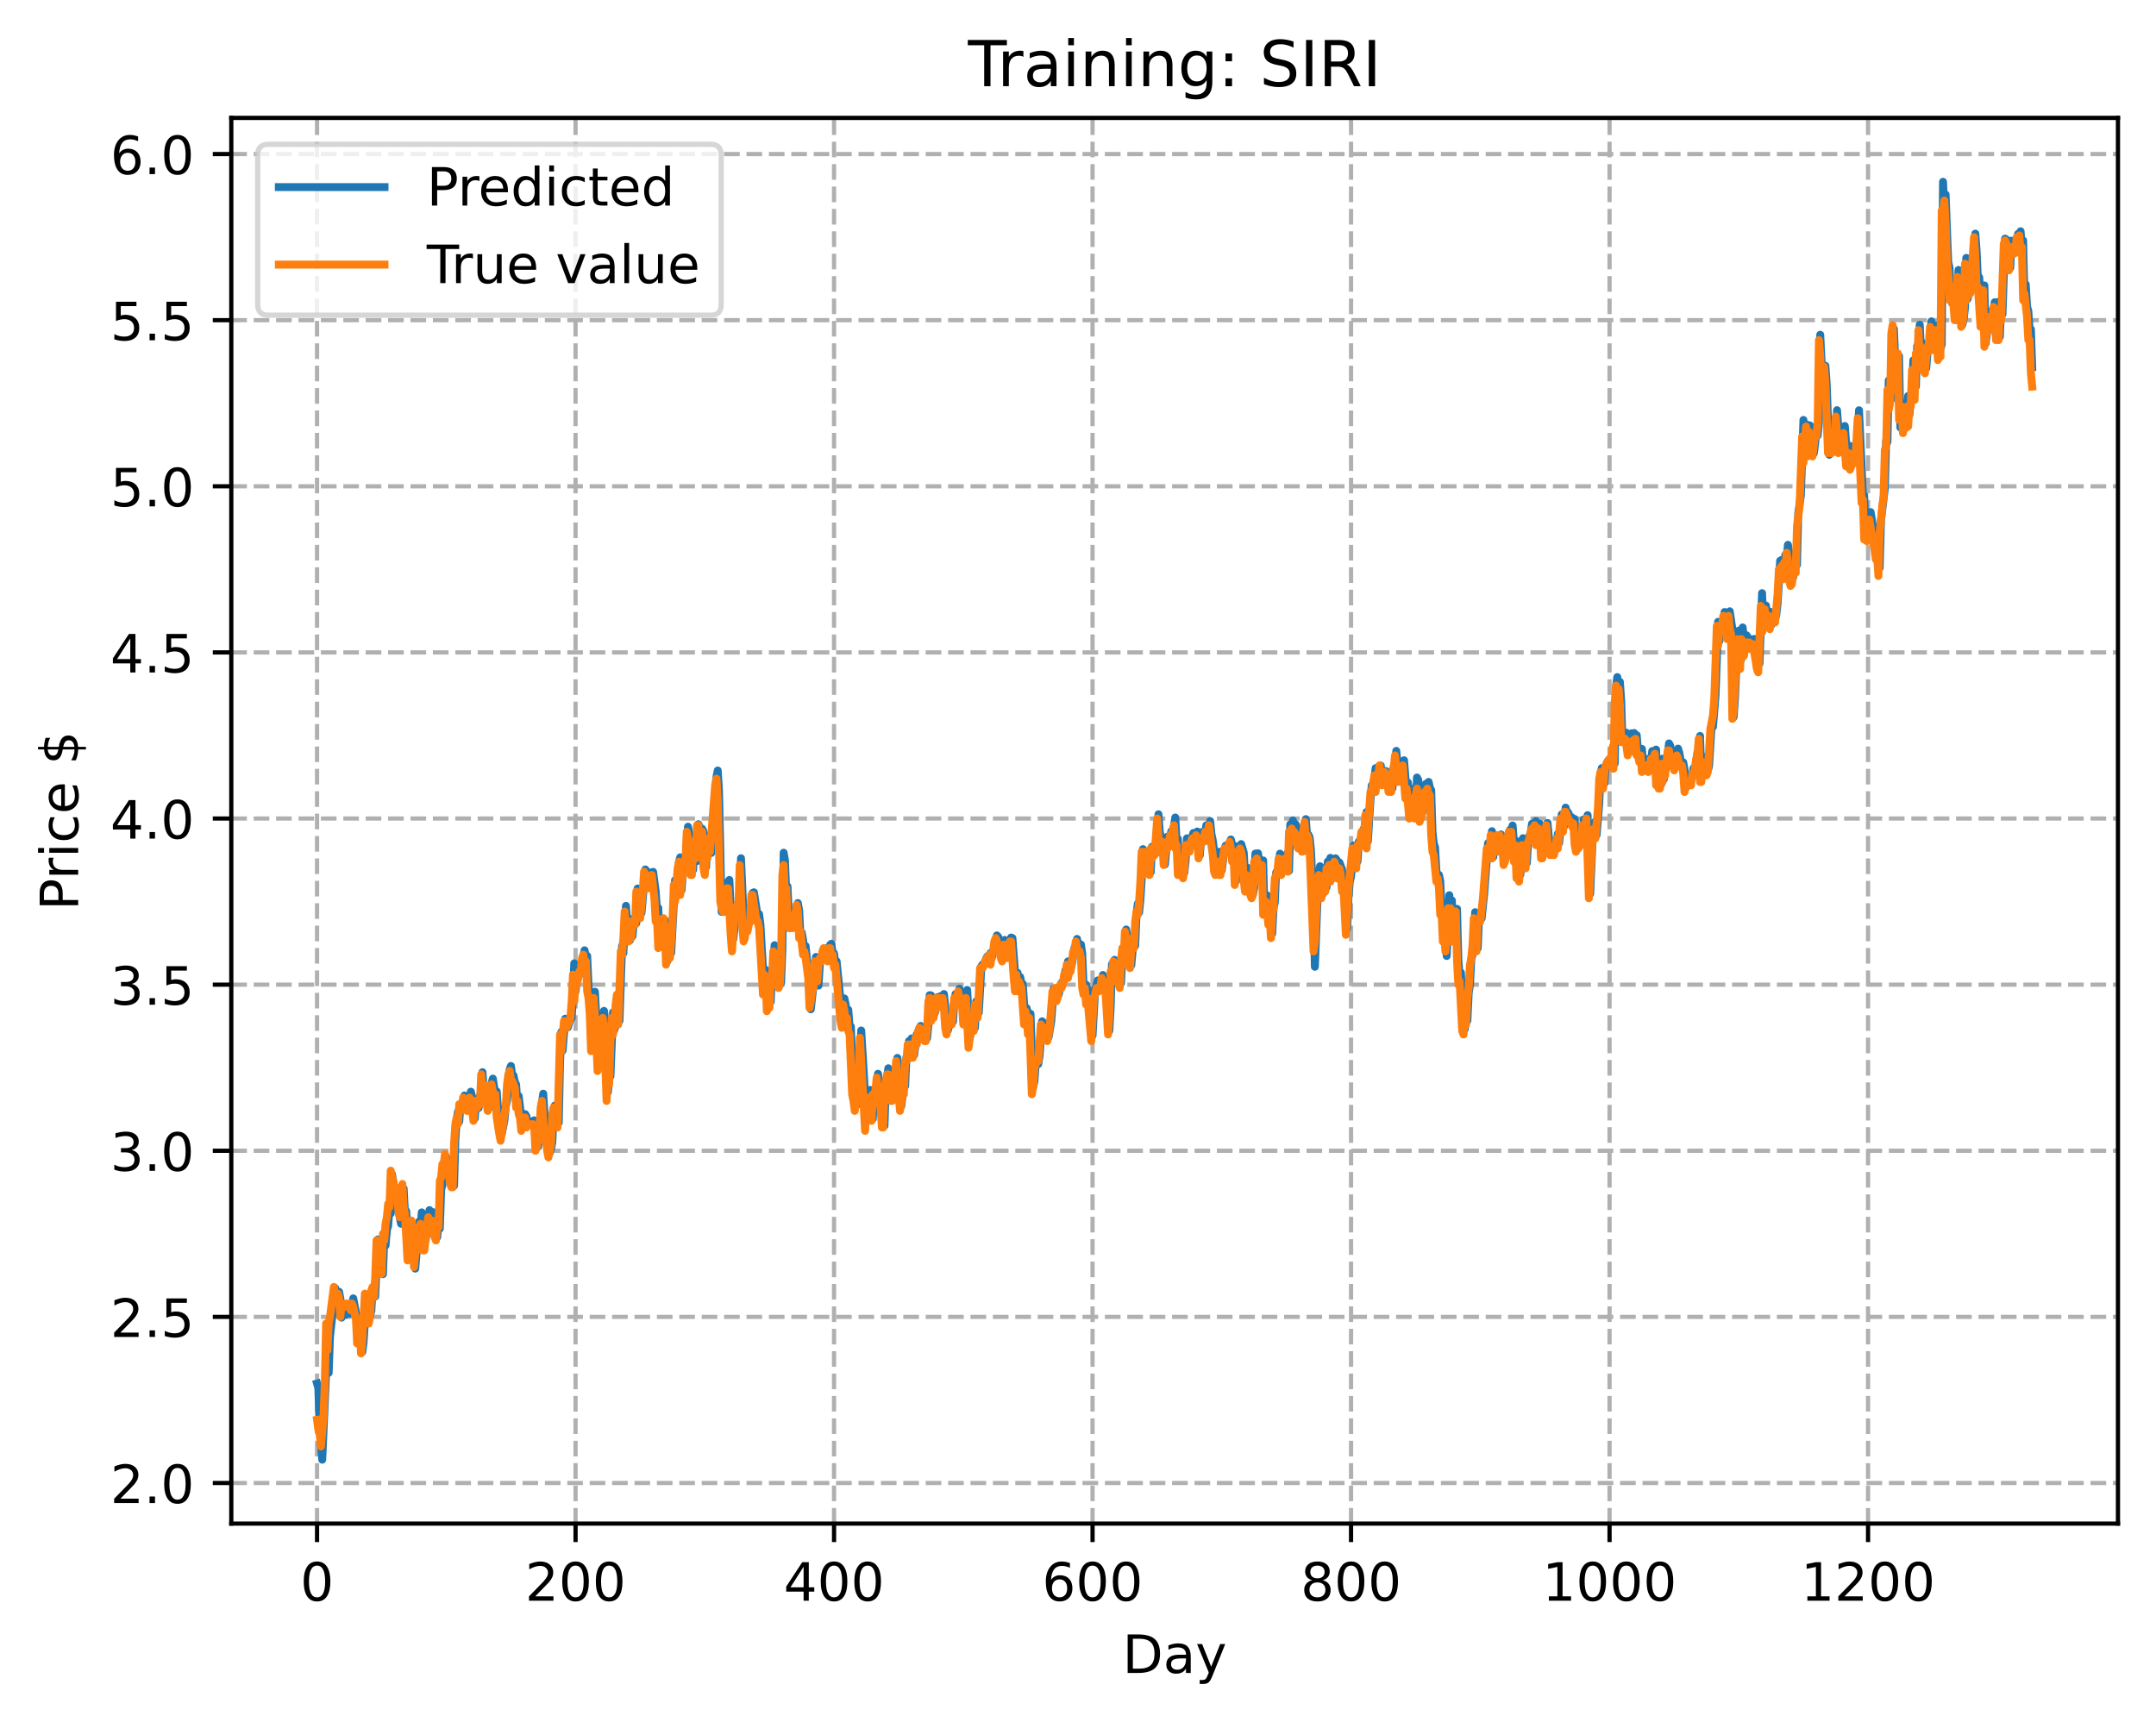 <?xml version="1.0" encoding="utf-8" standalone="no"?>
<!DOCTYPE svg PUBLIC "-//W3C//DTD SVG 1.1//EN"
  "http://www.w3.org/Graphics/SVG/1.1/DTD/svg11.dtd">
<!-- Created with matplotlib (https://matplotlib.org/) -->
<svg height="325.986pt" version="1.1" viewBox="0 0 408.101 325.986" width="408.101pt" xmlns="http://www.w3.org/2000/svg" xmlns:xlink="http://www.w3.org/1999/xlink">
 <defs>
  <style type="text/css">
*{stroke-linecap:butt;stroke-linejoin:round;}
  </style>
 </defs>
 <g id="figure_1">
  <g id="patch_1">
   <path d="M 0 325.986 
L 408.101 325.986 
L 408.101 0 
L 0 0 
z
" style="fill:#ffffff;"/>
  </g>
  <g id="axes_1">
   <g id="patch_2">
    <path d="M 43.781 288.43 
L 400.901 288.43 
L 400.901 22.318 
L 43.781 22.318 
z
" style="fill:#ffffff;"/>
   </g>
   <g id="matplotlib.axis_1">
    <g id="xtick_1">
     <g id="line2d_1">
      <path clip-path="url(#p42ad1ef193)" d="M 60.014 288.43 
L 60.014 22.318 
" style="fill:none;stroke:#b0b0b0;stroke-dasharray:2.96,1.28;stroke-dashoffset:0;stroke-width:0.8;"/>
     </g>
     <g id="line2d_2">
      <defs>
       <path d="M 0 0 
L 0 3.5 
" id="m43941fcacd" style="stroke:#000000;stroke-width:0.8;"/>
      </defs>
      <g>
       <use style="stroke:#000000;stroke-width:0.8;" x="60.014" xlink:href="#m43941fcacd" y="288.43"/>
      </g>
     </g>
     <g id="text_1">
      <!-- 0 -->
      <defs>
       <path d="M 31.781 66.406 
Q 24.172 66.406 20.328 58.906 
Q 16.5 51.422 16.5 36.375 
Q 16.5 21.391 20.328 13.891 
Q 24.172 6.391 31.781 6.391 
Q 39.453 6.391 43.281 13.891 
Q 47.125 21.391 47.125 36.375 
Q 47.125 51.422 43.281 58.906 
Q 39.453 66.406 31.781 66.406 
z
M 31.781 74.219 
Q 44.047 74.219 50.516 64.516 
Q 56.984 54.828 56.984 36.375 
Q 56.984 17.969 50.516 8.266 
Q 44.047 -1.422 31.781 -1.422 
Q 19.531 -1.422 13.062 8.266 
Q 6.594 17.969 6.594 36.375 
Q 6.594 54.828 13.062 64.516 
Q 19.531 74.219 31.781 74.219 
z
" id="DejaVuSans-48"/>
      </defs>
      <g transform="translate(56.833 303.029)scale(0.1 -0.1)">
       <use xlink:href="#DejaVuSans-48"/>
      </g>
     </g>
    </g>
    <g id="xtick_2">
     <g id="line2d_3">
      <path clip-path="url(#p42ad1ef193)" d="M 108.945 288.43 
L 108.945 22.318 
" style="fill:none;stroke:#b0b0b0;stroke-dasharray:2.96,1.28;stroke-dashoffset:0;stroke-width:0.8;"/>
     </g>
     <g id="line2d_4">
      <g>
       <use style="stroke:#000000;stroke-width:0.8;" x="108.945" xlink:href="#m43941fcacd" y="288.43"/>
      </g>
     </g>
     <g id="text_2">
      <!-- 200 -->
      <defs>
       <path d="M 19.188 8.297 
L 53.609 8.297 
L 53.609 0 
L 7.328 0 
L 7.328 8.297 
Q 12.938 14.109 22.625 23.891 
Q 32.328 33.688 34.812 36.531 
Q 39.547 41.844 41.422 45.531 
Q 43.312 49.219 43.312 52.781 
Q 43.312 58.594 39.234 62.25 
Q 35.156 65.922 28.609 65.922 
Q 23.969 65.922 18.812 64.312 
Q 13.672 62.703 7.812 59.422 
L 7.812 69.391 
Q 13.766 71.781 18.938 73 
Q 24.125 74.219 28.422 74.219 
Q 39.75 74.219 46.484 68.547 
Q 53.219 62.891 53.219 53.422 
Q 53.219 48.922 51.531 44.891 
Q 49.859 40.875 45.406 35.406 
Q 44.188 33.984 37.641 27.219 
Q 31.109 20.453 19.188 8.297 
z
" id="DejaVuSans-50"/>
      </defs>
      <g transform="translate(99.401 303.029)scale(0.1 -0.1)">
       <use xlink:href="#DejaVuSans-50"/>
       <use x="63.623" xlink:href="#DejaVuSans-48"/>
       <use x="127.246" xlink:href="#DejaVuSans-48"/>
      </g>
     </g>
    </g>
    <g id="xtick_3">
     <g id="line2d_5">
      <path clip-path="url(#p42ad1ef193)" d="M 157.875 288.43 
L 157.875 22.318 
" style="fill:none;stroke:#b0b0b0;stroke-dasharray:2.96,1.28;stroke-dashoffset:0;stroke-width:0.8;"/>
     </g>
     <g id="line2d_6">
      <g>
       <use style="stroke:#000000;stroke-width:0.8;" x="157.875" xlink:href="#m43941fcacd" y="288.43"/>
      </g>
     </g>
     <g id="text_3">
      <!-- 400 -->
      <defs>
       <path d="M 37.797 64.312 
L 12.891 25.391 
L 37.797 25.391 
z
M 35.203 72.906 
L 47.609 72.906 
L 47.609 25.391 
L 58.016 25.391 
L 58.016 17.188 
L 47.609 17.188 
L 47.609 0 
L 37.797 0 
L 37.797 17.188 
L 4.891 17.188 
L 4.891 26.703 
z
" id="DejaVuSans-52"/>
      </defs>
      <g transform="translate(148.331 303.029)scale(0.1 -0.1)">
       <use xlink:href="#DejaVuSans-52"/>
       <use x="63.623" xlink:href="#DejaVuSans-48"/>
       <use x="127.246" xlink:href="#DejaVuSans-48"/>
      </g>
     </g>
    </g>
    <g id="xtick_4">
     <g id="line2d_7">
      <path clip-path="url(#p42ad1ef193)" d="M 206.806 288.43 
L 206.806 22.318 
" style="fill:none;stroke:#b0b0b0;stroke-dasharray:2.96,1.28;stroke-dashoffset:0;stroke-width:0.8;"/>
     </g>
     <g id="line2d_8">
      <g>
       <use style="stroke:#000000;stroke-width:0.8;" x="206.806" xlink:href="#m43941fcacd" y="288.43"/>
      </g>
     </g>
     <g id="text_4">
      <!-- 600 -->
      <defs>
       <path d="M 33.016 40.375 
Q 26.375 40.375 22.484 35.828 
Q 18.609 31.297 18.609 23.391 
Q 18.609 15.531 22.484 10.953 
Q 26.375 6.391 33.016 6.391 
Q 39.656 6.391 43.531 10.953 
Q 47.406 15.531 47.406 23.391 
Q 47.406 31.297 43.531 35.828 
Q 39.656 40.375 33.016 40.375 
z
M 52.594 71.297 
L 52.594 62.312 
Q 48.875 64.062 45.094 64.984 
Q 41.312 65.922 37.594 65.922 
Q 27.828 65.922 22.672 59.328 
Q 17.531 52.734 16.797 39.406 
Q 19.672 43.656 24.016 45.922 
Q 28.375 48.188 33.594 48.188 
Q 44.578 48.188 50.953 41.516 
Q 57.328 34.859 57.328 23.391 
Q 57.328 12.156 50.688 5.359 
Q 44.047 -1.422 33.016 -1.422 
Q 20.359 -1.422 13.672 8.266 
Q 6.984 17.969 6.984 36.375 
Q 6.984 53.656 15.188 63.938 
Q 23.391 74.219 37.203 74.219 
Q 40.922 74.219 44.703 73.484 
Q 48.484 72.75 52.594 71.297 
z
" id="DejaVuSans-54"/>
      </defs>
      <g transform="translate(197.262 303.029)scale(0.1 -0.1)">
       <use xlink:href="#DejaVuSans-54"/>
       <use x="63.623" xlink:href="#DejaVuSans-48"/>
       <use x="127.246" xlink:href="#DejaVuSans-48"/>
      </g>
     </g>
    </g>
    <g id="xtick_5">
     <g id="line2d_9">
      <path clip-path="url(#p42ad1ef193)" d="M 255.736 288.43 
L 255.736 22.318 
" style="fill:none;stroke:#b0b0b0;stroke-dasharray:2.96,1.28;stroke-dashoffset:0;stroke-width:0.8;"/>
     </g>
     <g id="line2d_10">
      <g>
       <use style="stroke:#000000;stroke-width:0.8;" x="255.736" xlink:href="#m43941fcacd" y="288.43"/>
      </g>
     </g>
     <g id="text_5">
      <!-- 800 -->
      <defs>
       <path d="M 31.781 34.625 
Q 24.75 34.625 20.719 30.859 
Q 16.703 27.094 16.703 20.516 
Q 16.703 13.922 20.719 10.156 
Q 24.75 6.391 31.781 6.391 
Q 38.812 6.391 42.859 10.172 
Q 46.922 13.969 46.922 20.516 
Q 46.922 27.094 42.891 30.859 
Q 38.875 34.625 31.781 34.625 
z
M 21.922 38.812 
Q 15.578 40.375 12.031 44.719 
Q 8.5 49.078 8.5 55.328 
Q 8.5 64.062 14.719 69.141 
Q 20.953 74.219 31.781 74.219 
Q 42.672 74.219 48.875 69.141 
Q 55.078 64.062 55.078 55.328 
Q 55.078 49.078 51.531 44.719 
Q 48 40.375 41.703 38.812 
Q 48.828 37.156 52.797 32.312 
Q 56.781 27.484 56.781 20.516 
Q 56.781 9.906 50.312 4.234 
Q 43.844 -1.422 31.781 -1.422 
Q 19.734 -1.422 13.25 4.234 
Q 6.781 9.906 6.781 20.516 
Q 6.781 27.484 10.781 32.312 
Q 14.797 37.156 21.922 38.812 
z
M 18.312 54.391 
Q 18.312 48.734 21.844 45.562 
Q 25.391 42.391 31.781 42.391 
Q 38.141 42.391 41.719 45.562 
Q 45.312 48.734 45.312 54.391 
Q 45.312 60.062 41.719 63.234 
Q 38.141 66.406 31.781 66.406 
Q 25.391 66.406 21.844 63.234 
Q 18.312 60.062 18.312 54.391 
z
" id="DejaVuSans-56"/>
      </defs>
      <g transform="translate(246.193 303.029)scale(0.1 -0.1)">
       <use xlink:href="#DejaVuSans-56"/>
       <use x="63.623" xlink:href="#DejaVuSans-48"/>
       <use x="127.246" xlink:href="#DejaVuSans-48"/>
      </g>
     </g>
    </g>
    <g id="xtick_6">
     <g id="line2d_11">
      <path clip-path="url(#p42ad1ef193)" d="M 304.667 288.43 
L 304.667 22.318 
" style="fill:none;stroke:#b0b0b0;stroke-dasharray:2.96,1.28;stroke-dashoffset:0;stroke-width:0.8;"/>
     </g>
     <g id="line2d_12">
      <g>
       <use style="stroke:#000000;stroke-width:0.8;" x="304.667" xlink:href="#m43941fcacd" y="288.43"/>
      </g>
     </g>
     <g id="text_6">
      <!-- 1000 -->
      <defs>
       <path d="M 12.406 8.297 
L 28.516 8.297 
L 28.516 63.922 
L 10.984 60.406 
L 10.984 69.391 
L 28.422 72.906 
L 38.281 72.906 
L 38.281 8.297 
L 54.391 8.297 
L 54.391 0 
L 12.406 0 
z
" id="DejaVuSans-49"/>
      </defs>
      <g transform="translate(291.942 303.029)scale(0.1 -0.1)">
       <use xlink:href="#DejaVuSans-49"/>
       <use x="63.623" xlink:href="#DejaVuSans-48"/>
       <use x="127.246" xlink:href="#DejaVuSans-48"/>
       <use x="190.869" xlink:href="#DejaVuSans-48"/>
      </g>
     </g>
    </g>
    <g id="xtick_7">
     <g id="line2d_13">
      <path clip-path="url(#p42ad1ef193)" d="M 353.598 288.43 
L 353.598 22.318 
" style="fill:none;stroke:#b0b0b0;stroke-dasharray:2.96,1.28;stroke-dashoffset:0;stroke-width:0.8;"/>
     </g>
     <g id="line2d_14">
      <g>
       <use style="stroke:#000000;stroke-width:0.8;" x="353.598" xlink:href="#m43941fcacd" y="288.43"/>
      </g>
     </g>
     <g id="text_7">
      <!-- 1200 -->
      <g transform="translate(340.873 303.029)scale(0.1 -0.1)">
       <use xlink:href="#DejaVuSans-49"/>
       <use x="63.623" xlink:href="#DejaVuSans-50"/>
       <use x="127.246" xlink:href="#DejaVuSans-48"/>
       <use x="190.869" xlink:href="#DejaVuSans-48"/>
      </g>
     </g>
    </g>
    <g id="text_8">
     <!-- Day -->
     <defs>
      <path d="M 19.672 64.797 
L 19.672 8.109 
L 31.594 8.109 
Q 46.688 8.109 53.688 14.938 
Q 60.688 21.781 60.688 36.531 
Q 60.688 51.172 53.688 57.984 
Q 46.688 64.797 31.594 64.797 
z
M 9.812 72.906 
L 30.078 72.906 
Q 51.266 72.906 61.172 64.094 
Q 71.094 55.281 71.094 36.531 
Q 71.094 17.672 61.125 8.828 
Q 51.172 0 30.078 0 
L 9.812 0 
z
" id="DejaVuSans-68"/>
      <path d="M 34.281 27.484 
Q 23.391 27.484 19.188 25 
Q 14.984 22.516 14.984 16.5 
Q 14.984 11.719 18.141 8.906 
Q 21.297 6.109 26.703 6.109 
Q 34.188 6.109 38.703 11.406 
Q 43.219 16.703 43.219 25.484 
L 43.219 27.484 
z
M 52.203 31.203 
L 52.203 0 
L 43.219 0 
L 43.219 8.297 
Q 40.141 3.328 35.547 0.953 
Q 30.953 -1.422 24.312 -1.422 
Q 15.922 -1.422 10.953 3.297 
Q 6 8.016 6 15.922 
Q 6 25.141 12.172 29.828 
Q 18.359 34.516 30.609 34.516 
L 43.219 34.516 
L 43.219 35.406 
Q 43.219 41.609 39.141 45 
Q 35.062 48.391 27.688 48.391 
Q 23 48.391 18.547 47.266 
Q 14.109 46.141 10.016 43.891 
L 10.016 52.203 
Q 14.938 54.109 19.578 55.047 
Q 24.219 56 28.609 56 
Q 40.484 56 46.344 49.844 
Q 52.203 43.703 52.203 31.203 
z
" id="DejaVuSans-97"/>
      <path d="M 32.172 -5.078 
Q 28.375 -14.844 24.75 -17.812 
Q 21.141 -20.797 15.094 -20.797 
L 7.906 -20.797 
L 7.906 -13.281 
L 13.188 -13.281 
Q 16.891 -13.281 18.938 -11.516 
Q 21 -9.766 23.484 -3.219 
L 25.094 0.875 
L 2.984 54.688 
L 12.5 54.688 
L 29.594 11.922 
L 46.688 54.688 
L 56.203 54.688 
z
" id="DejaVuSans-121"/>
     </defs>
     <g transform="translate(212.468 316.707)scale(0.1 -0.1)">
      <use xlink:href="#DejaVuSans-68"/>
      <use x="77.002" xlink:href="#DejaVuSans-97"/>
      <use x="138.281" xlink:href="#DejaVuSans-121"/>
     </g>
    </g>
   </g>
   <g id="matplotlib.axis_2">
    <g id="ytick_1">
     <g id="line2d_15">
      <path clip-path="url(#p42ad1ef193)" d="M 43.781 280.744 
L 400.901 280.744 
" style="fill:none;stroke:#b0b0b0;stroke-dasharray:2.96,1.28;stroke-dashoffset:0;stroke-width:0.8;"/>
     </g>
     <g id="line2d_16">
      <defs>
       <path d="M 0 0 
L -3.5 0 
" id="m529fd9473e" style="stroke:#000000;stroke-width:0.8;"/>
      </defs>
      <g>
       <use style="stroke:#000000;stroke-width:0.8;" x="43.781" xlink:href="#m529fd9473e" y="280.744"/>
      </g>
     </g>
     <g id="text_9">
      <!-- 2.0 -->
      <defs>
       <path d="M 10.688 12.406 
L 21 12.406 
L 21 0 
L 10.688 0 
z
" id="DejaVuSans-46"/>
      </defs>
      <g transform="translate(20.878 284.543)scale(0.1 -0.1)">
       <use xlink:href="#DejaVuSans-50"/>
       <use x="63.623" xlink:href="#DejaVuSans-46"/>
       <use x="95.41" xlink:href="#DejaVuSans-48"/>
      </g>
     </g>
    </g>
    <g id="ytick_2">
     <g id="line2d_17">
      <path clip-path="url(#p42ad1ef193)" d="M 43.781 249.296 
L 400.901 249.296 
" style="fill:none;stroke:#b0b0b0;stroke-dasharray:2.96,1.28;stroke-dashoffset:0;stroke-width:0.8;"/>
     </g>
     <g id="line2d_18">
      <g>
       <use style="stroke:#000000;stroke-width:0.8;" x="43.781" xlink:href="#m529fd9473e" y="249.296"/>
      </g>
     </g>
     <g id="text_10">
      <!-- 2.5 -->
      <defs>
       <path d="M 10.797 72.906 
L 49.516 72.906 
L 49.516 64.594 
L 19.828 64.594 
L 19.828 46.734 
Q 21.969 47.469 24.109 47.828 
Q 26.266 48.188 28.422 48.188 
Q 40.625 48.188 47.75 41.5 
Q 54.891 34.812 54.891 23.391 
Q 54.891 11.625 47.562 5.094 
Q 40.234 -1.422 26.906 -1.422 
Q 22.312 -1.422 17.547 -0.641 
Q 12.797 0.141 7.719 1.703 
L 7.719 11.625 
Q 12.109 9.234 16.797 8.062 
Q 21.484 6.891 26.703 6.891 
Q 35.156 6.891 40.078 11.328 
Q 45.016 15.766 45.016 23.391 
Q 45.016 31 40.078 35.438 
Q 35.156 39.891 26.703 39.891 
Q 22.75 39.891 18.812 39.016 
Q 14.891 38.141 10.797 36.281 
z
" id="DejaVuSans-53"/>
      </defs>
      <g transform="translate(20.878 253.096)scale(0.1 -0.1)">
       <use xlink:href="#DejaVuSans-50"/>
       <use x="63.623" xlink:href="#DejaVuSans-46"/>
       <use x="95.41" xlink:href="#DejaVuSans-53"/>
      </g>
     </g>
    </g>
    <g id="ytick_3">
     <g id="line2d_19">
      <path clip-path="url(#p42ad1ef193)" d="M 43.781 217.849 
L 400.901 217.849 
" style="fill:none;stroke:#b0b0b0;stroke-dasharray:2.96,1.28;stroke-dashoffset:0;stroke-width:0.8;"/>
     </g>
     <g id="line2d_20">
      <g>
       <use style="stroke:#000000;stroke-width:0.8;" x="43.781" xlink:href="#m529fd9473e" y="217.849"/>
      </g>
     </g>
     <g id="text_11">
      <!-- 3.0 -->
      <defs>
       <path d="M 40.578 39.312 
Q 47.656 37.797 51.625 33 
Q 55.609 28.219 55.609 21.188 
Q 55.609 10.406 48.188 4.484 
Q 40.766 -1.422 27.094 -1.422 
Q 22.516 -1.422 17.656 -0.516 
Q 12.797 0.391 7.625 2.203 
L 7.625 11.719 
Q 11.719 9.328 16.594 8.109 
Q 21.484 6.891 26.812 6.891 
Q 36.078 6.891 40.938 10.547 
Q 45.797 14.203 45.797 21.188 
Q 45.797 27.641 41.281 31.266 
Q 36.766 34.906 28.719 34.906 
L 20.219 34.906 
L 20.219 43.016 
L 29.109 43.016 
Q 36.375 43.016 40.234 45.922 
Q 44.094 48.828 44.094 54.297 
Q 44.094 59.906 40.109 62.906 
Q 36.141 65.922 28.719 65.922 
Q 24.656 65.922 20.016 65.031 
Q 15.375 64.156 9.812 62.312 
L 9.812 71.094 
Q 15.438 72.656 20.344 73.438 
Q 25.25 74.219 29.594 74.219 
Q 40.828 74.219 47.359 69.109 
Q 53.906 64.016 53.906 55.328 
Q 53.906 49.266 50.438 45.094 
Q 46.969 40.922 40.578 39.312 
z
" id="DejaVuSans-51"/>
      </defs>
      <g transform="translate(20.878 221.648)scale(0.1 -0.1)">
       <use xlink:href="#DejaVuSans-51"/>
       <use x="63.623" xlink:href="#DejaVuSans-46"/>
       <use x="95.41" xlink:href="#DejaVuSans-48"/>
      </g>
     </g>
    </g>
    <g id="ytick_4">
     <g id="line2d_21">
      <path clip-path="url(#p42ad1ef193)" d="M 43.781 186.402 
L 400.901 186.402 
" style="fill:none;stroke:#b0b0b0;stroke-dasharray:2.96,1.28;stroke-dashoffset:0;stroke-width:0.8;"/>
     </g>
     <g id="line2d_22">
      <g>
       <use style="stroke:#000000;stroke-width:0.8;" x="43.781" xlink:href="#m529fd9473e" y="186.402"/>
      </g>
     </g>
     <g id="text_12">
      <!-- 3.5 -->
      <g transform="translate(20.878 190.201)scale(0.1 -0.1)">
       <use xlink:href="#DejaVuSans-51"/>
       <use x="63.623" xlink:href="#DejaVuSans-46"/>
       <use x="95.41" xlink:href="#DejaVuSans-53"/>
      </g>
     </g>
    </g>
    <g id="ytick_5">
     <g id="line2d_23">
      <path clip-path="url(#p42ad1ef193)" d="M 43.781 154.955 
L 400.901 154.955 
" style="fill:none;stroke:#b0b0b0;stroke-dasharray:2.96,1.28;stroke-dashoffset:0;stroke-width:0.8;"/>
     </g>
     <g id="line2d_24">
      <g>
       <use style="stroke:#000000;stroke-width:0.8;" x="43.781" xlink:href="#m529fd9473e" y="154.955"/>
      </g>
     </g>
     <g id="text_13">
      <!-- 4.0 -->
      <g transform="translate(20.878 158.754)scale(0.1 -0.1)">
       <use xlink:href="#DejaVuSans-52"/>
       <use x="63.623" xlink:href="#DejaVuSans-46"/>
       <use x="95.41" xlink:href="#DejaVuSans-48"/>
      </g>
     </g>
    </g>
    <g id="ytick_6">
     <g id="line2d_25">
      <path clip-path="url(#p42ad1ef193)" d="M 43.781 123.508 
L 400.901 123.508 
" style="fill:none;stroke:#b0b0b0;stroke-dasharray:2.96,1.28;stroke-dashoffset:0;stroke-width:0.8;"/>
     </g>
     <g id="line2d_26">
      <g>
       <use style="stroke:#000000;stroke-width:0.8;" x="43.781" xlink:href="#m529fd9473e" y="123.508"/>
      </g>
     </g>
     <g id="text_14">
      <!-- 4.5 -->
      <g transform="translate(20.878 127.307)scale(0.1 -0.1)">
       <use xlink:href="#DejaVuSans-52"/>
       <use x="63.623" xlink:href="#DejaVuSans-46"/>
       <use x="95.41" xlink:href="#DejaVuSans-53"/>
      </g>
     </g>
    </g>
    <g id="ytick_7">
     <g id="line2d_27">
      <path clip-path="url(#p42ad1ef193)" d="M 43.781 92.06 
L 400.901 92.06 
" style="fill:none;stroke:#b0b0b0;stroke-dasharray:2.96,1.28;stroke-dashoffset:0;stroke-width:0.8;"/>
     </g>
     <g id="line2d_28">
      <g>
       <use style="stroke:#000000;stroke-width:0.8;" x="43.781" xlink:href="#m529fd9473e" y="92.06"/>
      </g>
     </g>
     <g id="text_15">
      <!-- 5.0 -->
      <g transform="translate(20.878 95.86)scale(0.1 -0.1)">
       <use xlink:href="#DejaVuSans-53"/>
       <use x="63.623" xlink:href="#DejaVuSans-46"/>
       <use x="95.41" xlink:href="#DejaVuSans-48"/>
      </g>
     </g>
    </g>
    <g id="ytick_8">
     <g id="line2d_29">
      <path clip-path="url(#p42ad1ef193)" d="M 43.781 60.613 
L 400.901 60.613 
" style="fill:none;stroke:#b0b0b0;stroke-dasharray:2.96,1.28;stroke-dashoffset:0;stroke-width:0.8;"/>
     </g>
     <g id="line2d_30">
      <g>
       <use style="stroke:#000000;stroke-width:0.8;" x="43.781" xlink:href="#m529fd9473e" y="60.613"/>
      </g>
     </g>
     <g id="text_16">
      <!-- 5.5 -->
      <g transform="translate(20.878 64.412)scale(0.1 -0.1)">
       <use xlink:href="#DejaVuSans-53"/>
       <use x="63.623" xlink:href="#DejaVuSans-46"/>
       <use x="95.41" xlink:href="#DejaVuSans-53"/>
      </g>
     </g>
    </g>
    <g id="ytick_9">
     <g id="line2d_31">
      <path clip-path="url(#p42ad1ef193)" d="M 43.781 29.166 
L 400.901 29.166 
" style="fill:none;stroke:#b0b0b0;stroke-dasharray:2.96,1.28;stroke-dashoffset:0;stroke-width:0.8;"/>
     </g>
     <g id="line2d_32">
      <g>
       <use style="stroke:#000000;stroke-width:0.8;" x="43.781" xlink:href="#m529fd9473e" y="29.166"/>
      </g>
     </g>
     <g id="text_17">
      <!-- 6.0 -->
      <g transform="translate(20.878 32.965)scale(0.1 -0.1)">
       <use xlink:href="#DejaVuSans-54"/>
       <use x="63.623" xlink:href="#DejaVuSans-46"/>
       <use x="95.41" xlink:href="#DejaVuSans-48"/>
      </g>
     </g>
    </g>
    <g id="text_18">
     <!-- Price $ -->
     <defs>
      <path d="M 19.672 64.797 
L 19.672 37.406 
L 32.078 37.406 
Q 38.969 37.406 42.719 40.969 
Q 46.484 44.531 46.484 51.125 
Q 46.484 57.672 42.719 61.234 
Q 38.969 64.797 32.078 64.797 
z
M 9.812 72.906 
L 32.078 72.906 
Q 44.344 72.906 50.609 67.359 
Q 56.891 61.812 56.891 51.125 
Q 56.891 40.328 50.609 34.812 
Q 44.344 29.297 32.078 29.297 
L 19.672 29.297 
L 19.672 0 
L 9.812 0 
z
" id="DejaVuSans-80"/>
      <path d="M 41.109 46.297 
Q 39.594 47.172 37.812 47.578 
Q 36.031 48 33.891 48 
Q 26.266 48 22.188 43.047 
Q 18.109 38.094 18.109 28.812 
L 18.109 0 
L 9.078 0 
L 9.078 54.688 
L 18.109 54.688 
L 18.109 46.188 
Q 20.953 51.172 25.484 53.578 
Q 30.031 56 36.531 56 
Q 37.453 56 38.578 55.875 
Q 39.703 55.766 41.062 55.516 
z
" id="DejaVuSans-114"/>
      <path d="M 9.422 54.688 
L 18.406 54.688 
L 18.406 0 
L 9.422 0 
z
M 9.422 75.984 
L 18.406 75.984 
L 18.406 64.594 
L 9.422 64.594 
z
" id="DejaVuSans-105"/>
      <path d="M 48.781 52.594 
L 48.781 44.188 
Q 44.969 46.297 41.141 47.344 
Q 37.312 48.391 33.406 48.391 
Q 24.656 48.391 19.812 42.844 
Q 14.984 37.312 14.984 27.297 
Q 14.984 17.281 19.812 11.734 
Q 24.656 6.203 33.406 6.203 
Q 37.312 6.203 41.141 7.25 
Q 44.969 8.297 48.781 10.406 
L 48.781 2.094 
Q 45.016 0.344 40.984 -0.531 
Q 36.969 -1.422 32.422 -1.422 
Q 20.062 -1.422 12.781 6.344 
Q 5.516 14.109 5.516 27.297 
Q 5.516 40.672 12.859 48.328 
Q 20.219 56 33.016 56 
Q 37.156 56 41.109 55.141 
Q 45.062 54.297 48.781 52.594 
z
" id="DejaVuSans-99"/>
      <path d="M 56.203 29.594 
L 56.203 25.203 
L 14.891 25.203 
Q 15.484 15.922 20.484 11.062 
Q 25.484 6.203 34.422 6.203 
Q 39.594 6.203 44.453 7.469 
Q 49.312 8.734 54.109 11.281 
L 54.109 2.781 
Q 49.266 0.734 44.188 -0.344 
Q 39.109 -1.422 33.891 -1.422 
Q 20.797 -1.422 13.156 6.188 
Q 5.516 13.812 5.516 26.812 
Q 5.516 40.234 12.766 48.109 
Q 20.016 56 32.328 56 
Q 43.359 56 49.781 48.891 
Q 56.203 41.797 56.203 29.594 
z
M 47.219 32.234 
Q 47.125 39.594 43.094 43.984 
Q 39.062 48.391 32.422 48.391 
Q 24.906 48.391 20.391 44.141 
Q 15.875 39.891 15.188 32.172 
z
" id="DejaVuSans-101"/>
      <path id="DejaVuSans-32"/>
      <path d="M 33.797 -14.703 
L 28.906 -14.703 
L 28.859 0 
Q 23.734 0.094 18.609 1.188 
Q 13.484 2.297 8.297 4.5 
L 8.297 13.281 
Q 13.281 10.156 18.375 8.562 
Q 23.484 6.984 28.906 6.938 
L 28.906 29.203 
Q 18.109 30.953 13.203 35.156 
Q 8.297 39.359 8.297 46.688 
Q 8.297 54.641 13.625 59.219 
Q 18.953 63.812 28.906 64.5 
L 28.906 75.984 
L 33.797 75.984 
L 33.797 64.656 
Q 38.328 64.453 42.578 63.688 
Q 46.828 62.938 50.875 61.625 
L 50.875 53.078 
Q 46.828 55.125 42.547 56.25 
Q 38.281 57.375 33.797 57.562 
L 33.797 36.719 
Q 44.875 35.016 50.094 30.609 
Q 55.328 26.219 55.328 18.609 
Q 55.328 10.359 49.781 5.594 
Q 44.234 0.828 33.797 0.094 
z
M 28.906 37.594 
L 28.906 57.625 
Q 23.25 56.984 20.266 54.391 
Q 17.281 51.812 17.281 47.516 
Q 17.281 43.312 20.031 40.969 
Q 22.797 38.625 28.906 37.594 
z
M 33.797 28.219 
L 33.797 7.078 
Q 39.984 7.906 43.141 10.594 
Q 46.297 13.281 46.297 17.672 
Q 46.297 21.969 43.281 24.5 
Q 40.281 27.047 33.797 28.219 
z
" id="DejaVuSans-36"/>
     </defs>
     <g transform="translate(14.798 172.342)rotate(-90)scale(0.1 -0.1)">
      <use xlink:href="#DejaVuSans-80"/>
      <use x="58.553" xlink:href="#DejaVuSans-114"/>
      <use x="99.666" xlink:href="#DejaVuSans-105"/>
      <use x="127.449" xlink:href="#DejaVuSans-99"/>
      <use x="182.43" xlink:href="#DejaVuSans-101"/>
      <use x="243.953" xlink:href="#DejaVuSans-32"/>
      <use x="275.74" xlink:href="#DejaVuSans-36"/>
     </g>
    </g>
   </g>
   <g id="line2d_33">
    <path clip-path="url(#p42ad1ef193)" d="M 60.014 261.913 
L 60.259 262.805 
L 60.503 270.432 
L 60.993 276.334 
L 61.971 254.377 
L 62.216 259.887 
L 62.461 253.061 
L 62.95 248.594 
L 63.439 243.852 
L 63.684 245.676 
L 64.173 244.542 
L 64.418 245.733 
L 64.662 249.443 
L 64.907 247.545 
L 65.396 248.916 
L 65.641 247.58 
L 66.13 248.697 
L 66.375 247.306 
L 66.62 247.944 
L 66.864 245.796 
L 67.598 249.641 
L 67.843 253.405 
L 68.088 250.869 
L 68.332 251.747 
L 68.577 255.921 
L 68.821 254.103 
L 69.311 246.213 
L 69.8 248.698 
L 70.045 249.12 
L 70.289 248.176 
L 70.534 243.74 
L 70.779 243.781 
L 71.023 245.451 
L 71.513 234.653 
L 72.491 241.209 
L 72.736 234.535 
L 72.981 235.78 
L 73.225 232.883 
L 73.47 232.089 
L 73.715 228.784 
L 73.959 229.722 
L 74.204 222.291 
L 74.693 225.387 
L 74.938 228.348 
L 75.182 225.43 
L 75.427 229.209 
L 75.916 231.671 
L 76.161 229.454 
L 76.406 225.001 
L 76.65 229.684 
L 76.895 229.284 
L 77.384 237.984 
L 77.629 233.766 
L 78.118 233.013 
L 78.608 240.165 
L 79.342 231.251 
L 79.586 233.139 
L 79.831 229.517 
L 80.076 231.39 
L 80.32 234.654 
L 80.565 234.759 
L 81.299 229.083 
L 81.543 232.121 
L 81.788 231.119 
L 82.033 229.491 
L 82.277 232.441 
L 82.522 232.618 
L 82.767 234.182 
L 83.011 231.49 
L 83.256 232.581 
L 83.501 225.242 
L 83.745 224.311 
L 83.99 220.161 
L 84.235 219.771 
L 84.479 219.08 
L 84.724 221.883 
L 84.969 220.859 
L 85.213 222.94 
L 85.458 223.352 
L 85.703 224.266 
L 85.947 224.47 
L 86.192 215.803 
L 86.437 212.15 
L 86.681 210.481 
L 86.926 212.329 
L 87.17 209.022 
L 87.415 210.125 
L 87.904 207.391 
L 88.149 208.557 
L 88.394 208.384 
L 88.638 209.231 
L 89.128 206.666 
L 89.372 207.705 
L 89.862 211.728 
L 90.106 208.448 
L 90.351 208.418 
L 90.596 209.748 
L 90.84 207.482 
L 91.085 208.372 
L 91.33 202.975 
L 91.574 206.733 
L 91.819 205.641 
L 92.064 208.077 
L 92.553 209.794 
L 92.797 207.999 
L 93.042 205.055 
L 93.287 204.192 
L 93.776 207.365 
L 94.021 206.617 
L 94.51 213.207 
L 94.999 214.611 
L 95.489 212.012 
L 95.733 209.411 
L 95.978 208.301 
L 96.467 202.482 
L 96.712 201.792 
L 96.957 203.618 
L 97.201 203.593 
L 97.446 204.802 
L 97.691 205.297 
L 97.935 209.124 
L 98.18 207.485 
L 98.914 213.51 
L 99.158 211.63 
L 99.403 210.918 
L 99.648 211.309 
L 99.892 212.799 
L 100.137 212.389 
L 100.382 212.494 
L 100.626 212.277 
L 100.871 212.415 
L 101.116 212.092 
L 101.36 212.502 
L 101.605 217.182 
L 101.85 217.107 
L 102.339 213.063 
L 102.584 208.765 
L 102.828 207.045 
L 103.318 215.006 
L 103.562 214.259 
L 103.807 216.997 
L 104.052 218.271 
L 104.296 217.521 
L 104.541 216.282 
L 104.785 210.746 
L 105.03 209.281 
L 105.275 209.558 
L 105.519 209.592 
L 105.764 212.538 
L 106.009 201.204 
L 106.253 195.358 
L 106.498 198.892 
L 106.987 192.85 
L 107.232 193.298 
L 107.477 194.502 
L 107.966 192.808 
L 108.211 192.725 
L 108.455 188.753 
L 108.7 182.37 
L 108.945 187.638 
L 109.189 185.259 
L 109.434 185.109 
L 109.923 183.008 
L 110.168 184.21 
L 110.412 181.205 
L 110.657 179.899 
L 110.902 181.851 
L 111.146 180.953 
L 111.391 186.508 
L 111.636 188.592 
L 111.88 191.902 
L 112.125 197.753 
L 112.614 187.746 
L 113.348 201.123 
L 113.593 198.279 
L 113.838 199.291 
L 114.327 191.369 
L 114.572 193.442 
L 115.061 206.755 
L 115.306 204.088 
L 115.55 203.749 
L 116.04 191.652 
L 116.284 194.981 
L 116.529 194.039 
L 116.773 190.172 
L 117.018 188.866 
L 117.263 193.248 
L 117.752 179.067 
L 117.997 180.447 
L 118.486 171.49 
L 118.731 175.186 
L 118.975 175.358 
L 119.22 178.023 
L 119.465 174 
L 119.709 177.266 
L 119.954 174.801 
L 120.199 174.933 
L 120.443 174.782 
L 120.688 168.202 
L 120.933 170.427 
L 121.177 170.149 
L 121.422 172.86 
L 122.156 164.6 
L 122.4 167.78 
L 122.645 165.044 
L 122.89 167.877 
L 123.379 165.795 
L 123.624 165.057 
L 124.113 168.757 
L 124.358 172.378 
L 124.602 171.874 
L 124.847 178.297 
L 125.092 174.796 
L 125.336 175.344 
L 125.581 175.615 
L 125.826 174.16 
L 126.07 175.252 
L 126.315 181.972 
L 126.56 180.534 
L 126.804 177.263 
L 127.049 180.403 
L 127.783 166.624 
L 128.028 169.666 
L 128.517 163.185 
L 128.761 162.303 
L 129.006 168.511 
L 129.251 165.387 
L 129.985 162.825 
L 130.229 156.503 
L 130.474 157.725 
L 130.719 163.2 
L 130.963 164.825 
L 131.208 164.647 
L 131.453 158.21 
L 131.942 163.011 
L 132.187 156.027 
L 132.431 156.493 
L 132.676 159.512 
L 132.921 156.904 
L 133.165 157.401 
L 133.41 163.119 
L 133.655 164.124 
L 133.899 158.206 
L 134.144 160.786 
L 134.388 158.659 
L 134.633 161.473 
L 135.612 147.13 
L 135.856 145.864 
L 136.101 149.857 
L 136.59 172.614 
L 136.835 172.297 
L 137.08 172.59 
L 137.324 171.778 
L 137.814 166.967 
L 138.058 166.584 
L 138.303 171.862 
L 138.792 177.793 
L 139.037 175.868 
L 139.282 171.806 
L 139.526 172.279 
L 139.771 170.978 
L 140.016 171.5 
L 140.26 162.475 
L 140.749 173.537 
L 140.994 176.101 
L 141.239 175.819 
L 141.483 173.018 
L 141.973 173.69 
L 142.217 173.536 
L 142.462 169.049 
L 142.707 168.92 
L 143.441 173.571 
L 143.685 173.04 
L 143.93 174.916 
L 144.664 187.52 
L 144.909 183.59 
L 145.153 183.858 
L 145.398 190.179 
L 145.643 187.276 
L 145.887 189.643 
L 146.132 184.006 
L 146.376 182.92 
L 146.621 178.935 
L 146.866 180.021 
L 147.11 183.948 
L 147.355 184.934 
L 147.6 186.438 
L 147.844 186.068 
L 148.089 179.932 
L 148.334 161.428 
L 148.578 162.827 
L 148.823 168.753 
L 149.068 167.803 
L 149.312 173.244 
L 149.557 174.513 
L 149.802 174.988 
L 150.046 173.871 
L 150.291 174.219 
L 150.536 172.239 
L 150.78 172.204 
L 151.025 170.957 
L 151.27 172.353 
L 151.514 177.11 
L 151.759 176.553 
L 152.004 177.901 
L 152.248 179.951 
L 152.493 179.094 
L 152.737 181.586 
L 152.982 182.816 
L 153.227 185.194 
L 153.471 191.07 
L 153.961 186.723 
L 154.205 186.083 
L 154.45 181.16 
L 154.695 181.694 
L 154.939 186.583 
L 155.184 182.571 
L 155.429 181.106 
L 155.673 181.685 
L 155.918 179.727 
L 156.163 179.538 
L 156.407 180.7 
L 156.652 180.343 
L 156.897 181.223 
L 157.141 178.848 
L 157.386 178.66 
L 157.631 181.316 
L 157.875 180.491 
L 158.12 182.29 
L 158.364 181.979 
L 159.098 189.35 
L 159.343 192.321 
L 159.588 193.323 
L 159.832 189.019 
L 160.077 190.211 
L 160.322 192.117 
L 160.566 191.159 
L 160.811 194.316 
L 161.056 194.334 
L 161.545 207.375 
L 161.79 207.406 
L 162.034 209.321 
L 162.768 202.004 
L 163.013 195.082 
L 163.502 203.071 
L 163.992 212.188 
L 164.236 208.266 
L 164.481 210.963 
L 164.725 206.335 
L 165.215 211.787 
L 165.459 207.095 
L 165.704 208.473 
L 166.193 203.277 
L 166.438 206.198 
L 166.683 204.884 
L 167.172 212.871 
L 167.417 213.127 
L 167.661 206.092 
L 168.151 202.231 
L 168.395 202.887 
L 169.129 207.773 
L 169.374 207.154 
L 169.619 204.46 
L 169.863 200.275 
L 170.108 203.082 
L 170.352 208.006 
L 170.597 209.399 
L 171.086 205.721 
L 171.331 205.593 
L 171.576 200.106 
L 171.82 200.523 
L 172.065 197.076 
L 172.31 198.49 
L 172.554 196.583 
L 172.799 199.533 
L 173.044 199.7 
L 173.533 195.781 
L 173.778 196.822 
L 174.022 194.726 
L 174.267 194.22 
L 174.756 195.901 
L 175.246 196.825 
L 175.49 196.528 
L 175.735 193.94 
L 175.98 188.393 
L 176.224 188.437 
L 176.469 192.338 
L 176.713 190.519 
L 176.958 191.74 
L 177.447 188.791 
L 177.692 190.397 
L 177.937 188.616 
L 178.181 190.03 
L 178.426 189.297 
L 178.671 188.181 
L 178.915 190.54 
L 179.16 194.398 
L 179.405 195.09 
L 179.894 193.285 
L 180.139 191.722 
L 180.383 193.429 
L 180.628 189.857 
L 180.873 188.175 
L 181.117 189.375 
L 181.362 188.787 
L 181.607 187.181 
L 181.851 188.587 
L 182.096 189.343 
L 182.34 190.88 
L 182.585 193.85 
L 183.074 187.406 
L 183.564 196.567 
L 184.053 193.739 
L 184.298 194.805 
L 184.542 194.581 
L 184.787 189.565 
L 185.276 191.696 
L 185.766 182.92 
L 186.01 182.567 
L 186.255 182.665 
L 186.744 181.263 
L 186.989 180.976 
L 187.234 181.158 
L 187.478 180.428 
L 187.723 181.366 
L 188.701 177.084 
L 188.946 177.359 
L 189.191 179.298 
L 189.435 179.181 
L 189.925 181.432 
L 190.169 177.936 
L 190.414 178.344 
L 190.659 179.282 
L 190.903 180.933 
L 191.148 179.887 
L 191.393 177.485 
L 191.637 177.579 
L 192.127 184.059 
L 192.371 186.324 
L 192.616 184.163 
L 192.861 186.557 
L 193.105 184.959 
L 193.35 186.148 
L 193.595 186.267 
L 194.084 193.393 
L 194.328 190.848 
L 194.573 191.968 
L 194.818 195.077 
L 195.062 191.912 
L 195.552 205.746 
L 195.796 204.722 
L 196.041 201.402 
L 196.286 201.483 
L 196.53 201.438 
L 196.775 199.955 
L 197.264 193.348 
L 197.509 195.868 
L 197.754 193.748 
L 197.998 193.761 
L 198.488 196.324 
L 198.977 193.414 
L 199.466 187.132 
L 199.711 187.563 
L 199.956 187.089 
L 200.2 188.69 
L 200.445 188.14 
L 200.689 186.725 
L 200.934 186.071 
L 201.423 185.55 
L 201.668 183.689 
L 201.913 184.476 
L 202.157 182 
L 202.402 184.041 
L 202.647 183.447 
L 202.891 182.529 
L 203.381 179.412 
L 203.625 179.35 
L 203.87 177.748 
L 204.115 179.167 
L 204.359 179.448 
L 204.604 178.8 
L 204.849 180.521 
L 205.093 186.427 
L 205.338 187.566 
L 205.583 186.412 
L 205.827 188.916 
L 206.072 187.395 
L 206.561 195.995 
L 206.806 196.037 
L 207.295 187.247 
L 207.54 186.63 
L 207.784 185.609 
L 208.029 186.693 
L 208.518 186.12 
L 208.763 184.573 
L 209.008 185.692 
L 209.252 185.671 
L 209.497 187.357 
L 209.986 195.132 
L 210.231 190.685 
L 210.476 182.538 
L 210.72 184.207 
L 210.965 181.705 
L 211.454 185.164 
L 211.943 184.033 
L 212.188 186.142 
L 212.433 181.525 
L 212.677 179.555 
L 212.922 181.426 
L 213.167 175.962 
L 213.411 177.685 
L 213.656 181.751 
L 213.901 180.131 
L 214.145 182.71 
L 214.635 177.163 
L 214.879 179.049 
L 215.124 173.03 
L 215.369 171.065 
L 215.613 172.759 
L 215.858 170.381 
L 216.103 166.475 
L 216.347 160.747 
L 216.592 164.709 
L 216.837 161.246 
L 217.081 161.322 
L 217.326 162.839 
L 217.571 162.801 
L 217.815 165.108 
L 218.06 160.305 
L 218.304 161.856 
L 218.549 160.41 
L 218.794 161.506 
L 219.283 154.15 
L 219.528 157.474 
L 219.772 158.619 
L 220.017 160.843 
L 220.262 158.887 
L 220.506 163.649 
L 220.996 158.376 
L 221.24 160.147 
L 221.485 158.263 
L 221.73 157.345 
L 221.974 157.258 
L 222.219 156.425 
L 222.464 154.762 
L 222.708 159.163 
L 222.953 158.796 
L 223.198 164.157 
L 223.442 163.03 
L 223.687 163.195 
L 223.931 161.718 
L 224.176 165.219 
L 224.421 162.954 
L 224.665 158.71 
L 224.91 158.832 
L 225.399 160.089 
L 225.644 158.386 
L 225.889 157.695 
L 226.133 159.164 
L 226.378 158.782 
L 226.623 157.417 
L 226.867 158.367 
L 227.112 161.894 
L 227.357 158.781 
L 227.601 157.477 
L 227.846 158.609 
L 228.091 158.953 
L 228.335 156.243 
L 228.825 159.24 
L 229.069 155.436 
L 229.314 157.925 
L 229.559 159.055 
L 229.803 160.956 
L 230.048 163.997 
L 230.292 164.355 
L 230.782 161.258 
L 231.026 165.087 
L 231.271 164.729 
L 231.76 160.809 
L 232.005 160.085 
L 232.25 161.086 
L 232.984 158.92 
L 233.228 159.909 
L 233.473 162.473 
L 233.718 160.13 
L 233.962 166.799 
L 234.207 162.64 
L 234.452 161.849 
L 234.696 162.6 
L 234.941 159.794 
L 235.43 161.426 
L 235.675 166.011 
L 235.919 168.216 
L 236.164 164.294 
L 236.409 165.26 
L 236.653 166.764 
L 236.898 169.122 
L 237.143 169.389 
L 237.387 168.126 
L 237.632 161.582 
L 237.877 162.266 
L 238.121 161.542 
L 238.366 163.247 
L 238.611 166.088 
L 238.855 166.266 
L 239.1 162.886 
L 239.345 172.841 
L 239.834 169.491 
L 240.079 170.882 
L 240.323 174.692 
L 240.568 172.566 
L 240.813 176.755 
L 241.057 171.894 
L 241.302 170.857 
L 241.547 165.216 
L 241.791 164.797 
L 242.036 164.679 
L 242.28 161.607 
L 242.77 164.757 
L 243.014 163.383 
L 243.259 164.069 
L 243.504 161.816 
L 243.748 161.479 
L 243.993 164.856 
L 244.238 156.05 
L 244.482 156.785 
L 244.727 155.314 
L 244.972 156.073 
L 245.216 156.013 
L 245.461 156.492 
L 245.95 160.023 
L 246.195 158.309 
L 246.44 157.604 
L 246.684 161.124 
L 246.929 156.992 
L 247.174 155.069 
L 247.418 158.352 
L 247.663 158.015 
L 247.907 158.56 
L 248.152 161.03 
L 248.641 171.707 
L 248.886 183.019 
L 249.375 170.515 
L 249.62 165.936 
L 249.865 163.987 
L 250.109 166.1 
L 250.354 169.297 
L 250.599 165.187 
L 251.088 167.98 
L 251.333 163.111 
L 251.577 163.431 
L 251.822 162.403 
L 252.067 166.301 
L 252.311 165.466 
L 252.801 162.489 
L 253.045 162.824 
L 253.29 165.488 
L 253.535 163.277 
L 254.024 164.573 
L 254.268 168.147 
L 254.513 166.302 
L 255.002 175.767 
L 255.247 169.912 
L 255.492 166.929 
L 255.736 165.991 
L 256.226 160.073 
L 256.47 160.885 
L 256.715 160.563 
L 256.96 163.098 
L 257.204 159.306 
L 257.449 160.115 
L 257.694 159.228 
L 257.938 157.331 
L 258.183 156.808 
L 258.428 157.946 
L 258.672 153.717 
L 258.917 159.257 
L 259.406 151.504 
L 259.651 148.673 
L 259.895 149.376 
L 260.385 145.415 
L 260.629 148.324 
L 260.874 145.851 
L 261.119 146.172 
L 261.363 144.928 
L 261.608 147.29 
L 261.853 147.673 
L 262.097 147.616 
L 262.342 145.967 
L 262.587 146.18 
L 262.831 146.89 
L 263.076 148.858 
L 263.321 148.277 
L 263.565 149.242 
L 263.81 145.164 
L 264.055 144.723 
L 264.299 142.149 
L 264.789 147.229 
L 265.278 146.226 
L 265.523 147.324 
L 265.767 143.929 
L 266.256 150.089 
L 266.501 148.14 
L 266.99 153.986 
L 267.235 152.565 
L 267.48 149.324 
L 267.724 154.035 
L 267.969 154.297 
L 268.214 147.193 
L 268.458 147.67 
L 268.703 152.21 
L 268.948 154.623 
L 269.192 153.967 
L 269.437 152.649 
L 269.682 149.504 
L 269.926 148.37 
L 270.171 149.41 
L 270.416 148.022 
L 270.66 149.143 
L 270.905 149.583 
L 271.15 157.539 
L 271.394 159.668 
L 271.639 160.398 
L 271.883 164.788 
L 272.128 165.896 
L 272.373 165.636 
L 272.617 166.731 
L 272.862 172.057 
L 273.107 171.496 
L 273.351 178.17 
L 273.596 175.332 
L 273.841 180.974 
L 274.33 169.469 
L 274.575 175.157 
L 274.819 170.456 
L 275.064 176.918 
L 275.309 175.975 
L 275.553 172.246 
L 275.798 172.065 
L 276.043 181.727 
L 276.287 184.652 
L 276.532 184.134 
L 277.021 194.501 
L 277.266 194.835 
L 277.511 191.332 
L 277.755 193.217 
L 278 188.007 
L 278.244 186.478 
L 278.489 181.58 
L 278.734 180.739 
L 278.978 178.598 
L 279.223 172.685 
L 279.468 178.592 
L 279.712 179.518 
L 279.957 173.735 
L 280.202 173.454 
L 280.446 173.879 
L 280.936 169.231 
L 281.67 159.616 
L 281.914 160.194 
L 282.159 161.81 
L 282.404 157.356 
L 282.648 162.256 
L 282.893 159.76 
L 283.138 159.785 
L 283.382 161.208 
L 283.627 158.249 
L 283.871 158.261 
L 284.116 157.962 
L 284.361 159.971 
L 284.605 159.385 
L 284.85 162.853 
L 285.095 162.218 
L 285.584 157.942 
L 285.829 157.088 
L 286.073 157.227 
L 286.318 156.277 
L 286.807 162.444 
L 287.052 159.227 
L 287.297 165.07 
L 287.541 163.292 
L 287.786 165.583 
L 288.275 158.679 
L 288.52 160.61 
L 288.765 159.879 
L 289.009 163.39 
L 289.254 159.325 
L 289.499 158.19 
L 289.743 157.742 
L 289.988 155.951 
L 290.232 156.356 
L 290.477 156.095 
L 290.722 155.435 
L 290.966 157.875 
L 291.456 155.942 
L 291.7 156.969 
L 291.945 161.33 
L 292.19 160.972 
L 292.434 158.423 
L 292.679 158.745 
L 292.924 155.802 
L 293.168 158.399 
L 293.413 159.321 
L 293.658 160.681 
L 293.902 159.432 
L 294.147 160.517 
L 294.392 160.912 
L 294.636 159.853 
L 294.881 157.839 
L 295.126 159.59 
L 295.615 154.174 
L 296.104 156.345 
L 296.349 152.892 
L 296.593 153.731 
L 296.838 153.821 
L 297.083 154.447 
L 297.572 154.783 
L 297.817 155.574 
L 298.061 155.044 
L 298.306 159.253 
L 298.551 160.101 
L 298.795 159.521 
L 299.04 159.282 
L 299.285 158.098 
L 299.529 159.037 
L 299.774 155.125 
L 300.019 155.886 
L 300.263 157.278 
L 300.508 154.317 
L 300.997 169.214 
L 301.486 158.281 
L 301.976 155.531 
L 302.22 158.062 
L 302.71 152.212 
L 302.954 146.4 
L 303.199 145.403 
L 303.444 147.566 
L 303.688 148.301 
L 303.933 145.002 
L 304.178 144.657 
L 304.422 143.944 
L 304.667 144.111 
L 304.912 143.383 
L 305.156 144.032 
L 305.401 141.14 
L 305.646 144.542 
L 305.89 130.025 
L 306.135 128.181 
L 306.38 131.167 
L 306.624 129.078 
L 306.869 132.637 
L 307.114 140.36 
L 307.358 139.679 
L 307.603 139.652 
L 307.847 138.711 
L 308.337 141.614 
L 308.581 140.582 
L 308.826 138.824 
L 309.071 140.707 
L 309.315 138.757 
L 309.56 141.126 
L 309.805 139.167 
L 310.049 142.173 
L 310.294 142.482 
L 310.539 143.287 
L 310.783 141.766 
L 311.028 144.859 
L 311.517 143.734 
L 311.762 143.7 
L 312.007 143.904 
L 312.251 144.977 
L 312.496 144.212 
L 312.741 142.186 
L 312.985 143.93 
L 313.23 143.152 
L 313.474 141.903 
L 313.719 147.648 
L 313.964 145.589 
L 314.208 148.508 
L 314.453 148.427 
L 314.698 143.637 
L 314.942 147.509 
L 315.187 144.852 
L 315.432 145.382 
L 315.921 140.733 
L 316.166 141.184 
L 316.41 143.99 
L 316.655 144.003 
L 316.9 143.865 
L 317.144 144.628 
L 317.634 141.723 
L 317.878 142.538 
L 318.123 143.935 
L 318.368 144.337 
L 318.612 144.319 
L 318.857 145.655 
L 319.102 149.147 
L 319.346 147.878 
L 319.591 148.212 
L 319.835 146.74 
L 320.08 146.767 
L 320.325 147.144 
L 320.569 145.414 
L 320.814 145.731 
L 321.059 144.622 
L 321.303 142.38 
L 321.548 142.786 
L 321.793 139.325 
L 322.037 147.284 
L 322.282 146.86 
L 322.527 143.292 
L 322.771 143.888 
L 323.016 145.604 
L 323.261 145.902 
L 323.505 145.006 
L 323.995 137.12 
L 324.239 137.602 
L 324.729 131.683 
L 325.218 117.718 
L 325.462 121.368 
L 325.707 117.724 
L 325.952 118.512 
L 326.196 118.19 
L 326.441 115.86 
L 326.686 116.531 
L 326.93 116.127 
L 327.175 120.309 
L 327.42 115.725 
L 327.909 119.046 
L 328.154 135.756 
L 328.398 132.369 
L 328.888 121.619 
L 329.132 119.39 
L 329.377 119.498 
L 329.622 124.722 
L 329.866 118.782 
L 330.111 121.296 
L 330.356 122.176 
L 330.6 120.274 
L 331.09 121.047 
L 331.334 120.974 
L 331.579 122.73 
L 331.823 122.023 
L 332.068 120.959 
L 332.802 125.415 
L 333.047 125.629 
L 333.536 112.289 
L 333.781 118.325 
L 334.27 114.634 
L 334.515 117.69 
L 334.759 118.326 
L 335.004 115.795 
L 335.249 118.382 
L 335.493 116.216 
L 335.738 117.341 
L 335.983 117.251 
L 336.227 116.388 
L 336.472 114.281 
L 336.961 106.155 
L 337.206 106.016 
L 337.45 106.691 
L 337.695 108.191 
L 337.94 105.04 
L 338.184 105.776 
L 338.429 103.144 
L 338.674 104.672 
L 338.918 108.484 
L 339.163 109.55 
L 339.408 109.324 
L 339.897 106.272 
L 340.142 106.946 
L 340.386 97.123 
L 340.876 93.839 
L 341.365 79.502 
L 341.61 86.47 
L 342.099 80.407 
L 342.344 85.929 
L 342.588 80.535 
L 342.833 83.877 
L 343.078 85.278 
L 343.322 85.837 
L 343.567 84.103 
L 343.811 81.471 
L 344.056 82.463 
L 344.301 79.886 
L 344.545 63.367 
L 345.035 73.024 
L 345.524 69.243 
L 345.769 72.741 
L 346.258 86.091 
L 346.503 83.355 
L 346.747 84.736 
L 346.992 85.271 
L 347.481 82.297 
L 347.726 77.653 
L 348.215 84.234 
L 348.949 82.198 
L 349.194 80.644 
L 349.683 86.948 
L 349.928 84.827 
L 350.172 84.41 
L 350.417 87.136 
L 350.662 86.728 
L 350.906 87.339 
L 351.396 86.865 
L 351.885 77.663 
L 352.619 93.653 
L 352.864 93.762 
L 353.108 100.778 
L 353.353 99.492 
L 353.598 100.835 
L 353.842 97.183 
L 354.087 96.947 
L 355.31 104.526 
L 355.555 103.868 
L 355.799 107.512 
L 356.044 98.523 
L 356.778 92.391 
L 357.023 83.432 
L 357.267 83.685 
L 357.512 72.032 
L 357.757 75.979 
L 358.001 75.51 
L 358.246 63.2 
L 358.491 62.263 
L 358.98 74.534 
L 359.225 72.211 
L 359.469 67.418 
L 359.714 80.932 
L 360.203 76.315 
L 360.448 80.793 
L 360.937 79.599 
L 361.182 74.969 
L 361.426 78.542 
L 361.671 74.987 
L 361.916 75.563 
L 362.16 68.219 
L 362.65 73.174 
L 362.894 65.484 
L 363.139 68.857 
L 363.384 61.47 
L 363.628 67.125 
L 363.873 64.871 
L 364.118 69.447 
L 364.362 67.857 
L 364.607 69.741 
L 364.852 66.835 
L 365.341 64.245 
L 365.586 60.836 
L 365.83 62.114 
L 366.075 65.186 
L 366.564 61.617 
L 366.809 62.749 
L 367.054 67.288 
L 367.298 65.972 
L 367.543 65.274 
L 367.787 34.414 
L 368.032 39.711 
L 368.277 36.819 
L 368.766 49.568 
L 369.011 50.697 
L 369.255 55.827 
L 369.5 52.964 
L 369.745 56.121 
L 369.989 57.218 
L 370.234 60.56 
L 370.723 51.108 
L 370.968 54.288 
L 371.213 54.332 
L 371.457 61.477 
L 371.702 60.329 
L 371.947 58.266 
L 372.191 48.826 
L 372.436 56.627 
L 372.681 55.023 
L 372.925 54.482 
L 373.17 54.844 
L 373.414 52.63 
L 373.904 44.229 
L 374.148 47.564 
L 374.393 53.148 
L 374.638 52.503 
L 374.882 55.797 
L 375.127 60.788 
L 375.616 54.037 
L 375.861 65.006 
L 376.106 62.903 
L 376.35 58.975 
L 376.595 60.729 
L 376.84 60.423 
L 377.084 59.147 
L 377.329 60.029 
L 377.574 57.22 
L 378.063 63.108 
L 378.308 57.14 
L 378.552 63.745 
L 378.797 57.363 
L 379.042 59.494 
L 379.531 45.177 
L 379.775 45.332 
L 380.02 46.228 
L 380.265 45.828 
L 380.509 50.705 
L 380.754 45.568 
L 380.999 46.796 
L 381.243 46.494 
L 381.488 47.547 
L 381.733 47.203 
L 381.977 44.298 
L 382.222 44.966 
L 382.467 43.782 
L 382.711 47.04 
L 382.956 45.532 
L 383.201 56.946 
L 383.445 53.83 
L 383.69 58.034 
L 383.935 58.862 
L 384.179 62.521 
L 384.424 62.342 
L 384.669 69.494 
L 384.669 69.494 
" style="fill:none;stroke:#1f77b4;stroke-linecap:square;stroke-width:1.5;"/>
   </g>
   <g id="line2d_34">
    <path clip-path="url(#p42ad1ef193)" d="M 60.014 268.794 
L 60.259 270.681 
L 60.503 271.309 
L 60.748 273.825 
L 61.237 268.165 
L 61.482 261.875 
L 61.727 250.554 
L 61.971 255.586 
L 62.216 250.554 
L 62.461 249.296 
L 63.194 243.636 
L 63.439 245.523 
L 63.684 245.523 
L 63.928 244.894 
L 64.173 245.523 
L 64.418 249.296 
L 64.662 246.781 
L 64.907 246.781 
L 65.152 247.41 
L 65.396 246.781 
L 65.641 246.781 
L 65.886 247.41 
L 66.13 246.781 
L 66.375 248.039 
L 66.62 246.781 
L 66.864 247.41 
L 67.109 248.667 
L 67.354 249.296 
L 67.598 254.328 
L 67.843 250.554 
L 68.088 251.183 
L 68.332 256.215 
L 68.577 253.699 
L 69.066 244.894 
L 69.8 250.554 
L 70.045 249.296 
L 70.289 244.265 
L 70.534 243.636 
L 70.779 245.523 
L 71.023 241.749 
L 71.268 234.831 
L 71.513 236.718 
L 71.757 237.346 
L 72.002 238.604 
L 72.247 241.12 
L 72.491 233.573 
L 72.736 234.831 
L 72.981 231.686 
L 73.225 230.428 
L 73.47 227.912 
L 73.715 228.541 
L 73.959 221.623 
L 74.204 222.881 
L 74.449 223.51 
L 74.693 226.025 
L 74.938 224.768 
L 75.427 229.17 
L 75.672 230.428 
L 75.916 229.799 
L 76.161 224.139 
L 76.406 228.541 
L 76.65 229.799 
L 77.14 238.604 
L 77.384 233.573 
L 77.629 231.686 
L 77.874 231.057 
L 78.363 239.862 
L 78.608 237.346 
L 78.852 236.718 
L 79.097 232.315 
L 79.342 234.831 
L 79.586 231.686 
L 79.831 232.944 
L 80.076 236.718 
L 80.32 236.718 
L 80.809 232.315 
L 81.054 230.428 
L 81.299 232.944 
L 81.543 232.315 
L 81.788 231.057 
L 82.033 233.573 
L 82.522 234.831 
L 82.767 231.686 
L 83.011 232.315 
L 83.256 223.51 
L 83.501 222.881 
L 83.745 220.365 
L 83.99 220.365 
L 84.235 218.478 
L 84.479 221.623 
L 84.724 220.994 
L 85.213 224.139 
L 85.458 224.768 
L 85.703 224.768 
L 85.947 216.591 
L 86.192 212.818 
L 86.437 211.56 
L 86.681 212.818 
L 86.926 209.044 
L 87.17 210.302 
L 87.415 209.673 
L 87.66 207.786 
L 88.149 209.044 
L 88.394 210.302 
L 88.638 208.415 
L 88.883 207.786 
L 89.128 208.415 
L 89.617 212.189 
L 89.862 208.415 
L 90.106 208.415 
L 90.351 209.673 
L 90.596 208.415 
L 90.84 209.044 
L 91.085 203.383 
L 91.33 207.157 
L 91.574 205.27 
L 91.819 207.786 
L 92.064 208.415 
L 92.308 210.302 
L 92.553 209.044 
L 92.797 205.899 
L 93.042 205.27 
L 93.531 208.415 
L 93.776 207.157 
L 94.021 211.56 
L 94.51 214.704 
L 94.755 215.962 
L 95.489 210.931 
L 95.733 209.673 
L 95.978 205.27 
L 96.223 203.383 
L 96.467 202.755 
L 96.712 204.641 
L 96.957 204.641 
L 97.446 205.899 
L 97.691 209.673 
L 97.935 208.415 
L 98.18 210.931 
L 98.424 211.56 
L 98.669 214.076 
L 99.158 211.56 
L 99.403 211.56 
L 99.648 213.447 
L 99.892 212.818 
L 100.871 212.818 
L 101.116 213.447 
L 101.36 217.849 
L 101.605 217.22 
L 102.094 214.076 
L 102.339 209.673 
L 102.584 208.415 
L 103.073 215.962 
L 103.318 215.333 
L 103.562 217.849 
L 103.807 219.107 
L 104.296 216.591 
L 104.541 210.931 
L 104.785 209.673 
L 105.03 210.302 
L 105.275 210.302 
L 105.519 213.447 
L 106.009 195.836 
L 106.253 198.981 
L 106.743 193.32 
L 106.987 193.32 
L 107.232 194.578 
L 107.966 192.691 
L 108.211 189.547 
L 108.455 184.515 
L 108.7 189.547 
L 108.945 186.402 
L 109.189 186.402 
L 109.679 183.886 
L 109.923 183.886 
L 110.168 181.37 
L 110.412 180.741 
L 110.657 182.628 
L 110.902 181.999 
L 111.146 187.66 
L 111.391 188.918 
L 111.636 192.062 
L 111.88 198.981 
L 112.37 188.918 
L 112.859 196.465 
L 113.104 202.755 
L 113.348 199.61 
L 113.593 200.868 
L 114.082 192.691 
L 114.327 194.578 
L 114.816 208.415 
L 115.061 204.012 
L 115.306 205.27 
L 115.55 197.094 
L 115.795 192.691 
L 116.04 195.836 
L 116.284 193.949 
L 116.529 190.176 
L 116.773 188.289 
L 117.018 193.949 
L 117.507 180.113 
L 117.752 180.741 
L 117.997 177.597 
L 118.241 172.565 
L 118.486 176.339 
L 118.731 175.71 
L 118.975 178.226 
L 119.22 174.452 
L 119.465 177.597 
L 119.709 175.081 
L 120.199 175.081 
L 120.443 168.792 
L 120.688 170.678 
L 120.933 170.678 
L 121.177 173.823 
L 121.667 168.792 
L 121.911 165.018 
L 122.156 168.163 
L 122.4 165.647 
L 122.645 168.163 
L 122.89 167.534 
L 123.134 166.276 
L 123.379 165.647 
L 123.868 170.049 
L 124.113 174.452 
L 124.358 173.823 
L 124.602 179.484 
L 124.847 175.71 
L 125.092 176.339 
L 125.336 175.71 
L 125.581 173.823 
L 125.826 175.71 
L 126.07 182.628 
L 126.315 181.37 
L 126.56 178.226 
L 126.804 181.37 
L 127.294 174.452 
L 127.538 167.534 
L 127.783 170.678 
L 128.272 164.389 
L 128.517 163.131 
L 128.761 169.42 
L 129.006 166.905 
L 129.251 165.647 
L 129.495 163.76 
L 129.74 163.131 
L 129.985 157.471 
L 130.229 158.728 
L 130.474 163.76 
L 130.719 165.647 
L 130.963 165.647 
L 131.208 159.357 
L 131.453 159.986 
L 131.697 162.502 
L 131.942 156.213 
L 132.187 156.213 
L 132.431 159.986 
L 132.676 158.099 
L 132.921 157.471 
L 133.165 164.389 
L 133.41 165.647 
L 133.655 161.244 
L 133.899 162.502 
L 134.144 158.728 
L 134.388 161.244 
L 135.367 148.665 
L 135.612 147.407 
L 135.856 151.81 
L 136.346 170.678 
L 136.59 171.936 
L 136.835 172.565 
L 137.08 171.936 
L 137.324 169.42 
L 137.569 168.163 
L 137.814 168.163 
L 138.303 176.968 
L 138.548 180.113 
L 139.037 173.194 
L 139.282 172.565 
L 139.526 171.307 
L 139.771 171.936 
L 140.016 163.76 
L 140.505 175.081 
L 140.749 178.226 
L 140.994 177.597 
L 141.239 175.081 
L 141.483 176.339 
L 141.728 175.081 
L 141.973 174.452 
L 142.217 169.42 
L 142.462 169.42 
L 143.196 174.452 
L 143.441 174.452 
L 143.685 175.71 
L 144.419 188.289 
L 144.664 184.515 
L 144.909 185.144 
L 145.153 191.434 
L 145.398 188.289 
L 145.643 190.805 
L 145.887 185.144 
L 146.132 185.144 
L 146.376 180.113 
L 146.621 180.741 
L 146.866 185.144 
L 147.11 185.773 
L 147.355 187.031 
L 147.6 186.402 
L 147.844 181.999 
L 148.089 165.647 
L 148.334 163.76 
L 148.578 169.42 
L 148.823 168.163 
L 149.068 173.823 
L 149.312 175.71 
L 149.557 175.71 
L 149.802 174.452 
L 150.046 175.71 
L 150.291 173.194 
L 150.536 173.194 
L 150.78 171.307 
L 151.025 172.565 
L 151.27 177.597 
L 151.514 176.339 
L 152.004 180.741 
L 152.248 180.113 
L 152.493 181.37 
L 152.982 185.144 
L 153.227 190.805 
L 153.471 189.547 
L 153.716 187.66 
L 153.961 187.031 
L 154.205 181.999 
L 154.45 182.628 
L 154.695 185.773 
L 154.939 182.628 
L 155.184 181.37 
L 155.429 181.999 
L 155.673 180.113 
L 155.918 179.484 
L 156.163 180.741 
L 156.652 181.999 
L 156.897 179.484 
L 157.141 179.484 
L 157.386 181.999 
L 157.631 180.741 
L 157.875 183.257 
L 158.12 182.628 
L 158.854 190.805 
L 159.098 193.32 
L 159.343 194.578 
L 159.588 190.176 
L 159.832 191.434 
L 160.077 193.32 
L 160.322 192.691 
L 160.566 195.207 
L 160.811 195.836 
L 161.3 207.157 
L 161.545 208.415 
L 161.79 210.302 
L 162.034 208.415 
L 162.524 202.755 
L 162.768 196.465 
L 163.258 205.27 
L 163.747 214.076 
L 163.992 209.044 
L 164.236 211.56 
L 164.481 207.786 
L 164.97 212.189 
L 165.215 207.157 
L 165.459 209.044 
L 165.949 204.012 
L 166.193 207.157 
L 166.438 205.899 
L 166.927 213.447 
L 167.172 213.447 
L 167.417 205.899 
L 167.906 203.383 
L 168.151 203.383 
L 168.64 208.415 
L 168.885 208.415 
L 169.129 207.786 
L 169.374 205.27 
L 169.619 200.868 
L 170.352 210.302 
L 170.842 207.157 
L 171.086 207.157 
L 171.331 200.868 
L 171.576 200.868 
L 171.82 197.723 
L 172.065 199.61 
L 172.31 197.723 
L 172.554 200.239 
L 172.799 200.239 
L 173.044 198.981 
L 173.288 196.465 
L 173.533 197.723 
L 173.778 195.207 
L 174.022 194.578 
L 174.267 195.836 
L 174.512 195.836 
L 175.001 197.094 
L 175.246 197.094 
L 175.49 194.578 
L 175.735 189.547 
L 175.98 188.918 
L 176.224 193.32 
L 176.469 191.434 
L 176.713 192.691 
L 177.203 188.918 
L 177.447 190.805 
L 177.692 188.918 
L 177.937 190.176 
L 178.181 190.176 
L 178.426 188.918 
L 178.671 190.805 
L 178.915 194.578 
L 179.16 195.836 
L 179.405 193.949 
L 179.649 193.949 
L 179.894 192.691 
L 180.139 193.949 
L 180.628 188.918 
L 180.873 190.176 
L 181.362 187.66 
L 181.607 188.918 
L 182.096 190.176 
L 182.34 193.949 
L 182.585 192.691 
L 182.83 188.918 
L 183.319 198.352 
L 183.808 194.578 
L 184.053 195.207 
L 184.298 195.207 
L 184.542 190.176 
L 185.032 192.691 
L 185.521 183.257 
L 186.01 183.257 
L 186.744 181.37 
L 186.989 181.37 
L 187.234 180.741 
L 187.478 182.628 
L 187.723 180.741 
L 187.968 180.113 
L 188.212 178.226 
L 188.457 177.597 
L 188.701 178.226 
L 188.946 180.113 
L 189.191 180.113 
L 189.435 181.37 
L 189.68 181.999 
L 189.925 178.855 
L 190.169 178.855 
L 190.659 181.37 
L 190.903 180.113 
L 191.148 178.226 
L 191.393 178.226 
L 191.882 185.144 
L 192.127 187.66 
L 192.371 184.515 
L 192.616 187.66 
L 192.861 185.773 
L 193.35 187.031 
L 193.839 193.949 
L 194.084 191.434 
L 194.328 192.691 
L 194.573 195.836 
L 194.818 192.691 
L 195.307 207.157 
L 195.552 205.899 
L 195.796 202.126 
L 196.286 200.868 
L 196.53 200.868 
L 197.02 193.949 
L 197.264 197.094 
L 197.509 194.578 
L 197.754 194.578 
L 198.243 197.094 
L 198.488 195.836 
L 198.732 193.949 
L 199.222 187.66 
L 199.466 187.66 
L 199.711 187.031 
L 199.956 189.547 
L 200.2 188.918 
L 200.445 187.031 
L 200.689 186.402 
L 200.934 187.031 
L 201.179 186.402 
L 201.423 184.515 
L 201.668 185.144 
L 201.913 182.628 
L 202.157 185.144 
L 202.402 183.886 
L 202.647 183.886 
L 203.136 180.113 
L 203.381 180.113 
L 203.625 178.226 
L 204.115 180.741 
L 204.359 180.113 
L 204.604 181.37 
L 204.849 187.031 
L 205.093 188.289 
L 205.338 187.031 
L 205.583 190.176 
L 205.827 188.918 
L 206.561 197.094 
L 207.05 188.918 
L 207.295 188.289 
L 207.54 187.031 
L 207.784 187.66 
L 208.029 187.66 
L 208.274 187.031 
L 208.518 185.144 
L 209.008 186.402 
L 209.252 187.66 
L 209.742 195.836 
L 209.986 192.062 
L 210.231 183.886 
L 210.476 184.515 
L 210.72 181.999 
L 211.21 185.773 
L 211.699 184.515 
L 211.943 187.031 
L 212.188 181.999 
L 212.433 179.484 
L 212.677 181.999 
L 212.922 176.339 
L 213.167 177.597 
L 213.411 182.628 
L 213.656 180.741 
L 213.901 183.257 
L 214.145 179.484 
L 214.39 177.597 
L 214.635 179.484 
L 214.879 174.452 
L 215.124 172.565 
L 215.369 173.194 
L 215.613 170.678 
L 215.858 166.905 
L 216.103 161.244 
L 216.347 165.647 
L 216.592 161.873 
L 216.837 161.244 
L 217.081 163.131 
L 217.326 163.76 
L 217.571 165.647 
L 217.815 160.615 
L 218.06 162.502 
L 218.304 161.244 
L 218.549 161.873 
L 219.038 154.955 
L 219.283 158.728 
L 219.528 159.357 
L 219.772 161.244 
L 220.017 159.357 
L 220.262 163.76 
L 220.751 159.986 
L 220.996 160.615 
L 221.485 158.099 
L 221.73 158.099 
L 221.974 157.471 
L 222.219 156.213 
L 222.464 160.615 
L 222.708 159.986 
L 222.953 165.647 
L 223.198 163.76 
L 223.442 164.389 
L 223.687 163.131 
L 223.931 166.276 
L 224.176 164.389 
L 224.421 159.986 
L 224.91 161.244 
L 225.155 161.244 
L 225.399 159.357 
L 225.644 158.728 
L 225.889 159.986 
L 226.133 159.357 
L 226.378 158.099 
L 226.623 158.728 
L 226.867 162.502 
L 227.357 158.728 
L 227.601 158.728 
L 227.846 159.357 
L 228.091 157.471 
L 228.58 158.728 
L 228.825 156.213 
L 229.559 161.873 
L 229.803 165.018 
L 230.048 165.647 
L 230.537 163.131 
L 230.782 165.647 
L 231.026 165.647 
L 231.76 160.615 
L 232.005 161.244 
L 232.25 161.244 
L 232.494 160.615 
L 232.739 159.357 
L 232.984 160.615 
L 233.228 163.131 
L 233.473 161.244 
L 233.718 167.534 
L 233.962 163.76 
L 234.207 162.502 
L 234.452 163.131 
L 234.696 160.615 
L 234.941 161.244 
L 235.186 162.502 
L 235.43 166.905 
L 235.675 168.792 
L 235.919 165.647 
L 236.409 166.905 
L 236.653 169.42 
L 236.898 170.049 
L 237.143 169.42 
L 237.387 163.131 
L 237.632 163.131 
L 237.877 162.502 
L 238.121 163.76 
L 238.366 166.905 
L 238.611 166.905 
L 238.855 163.76 
L 239.1 173.194 
L 239.589 170.678 
L 239.834 171.936 
L 240.079 175.081 
L 240.323 173.194 
L 240.568 177.597 
L 240.813 173.194 
L 241.057 171.936 
L 241.302 166.276 
L 241.791 165.018 
L 242.036 162.502 
L 242.28 163.76 
L 242.525 165.647 
L 242.77 164.389 
L 243.014 164.389 
L 243.259 162.502 
L 243.504 162.502 
L 243.748 165.018 
L 243.993 157.471 
L 244.238 158.099 
L 244.482 156.842 
L 244.727 157.471 
L 244.972 157.471 
L 245.216 158.099 
L 245.461 159.986 
L 245.706 160.615 
L 245.95 158.728 
L 246.195 158.099 
L 246.44 161.244 
L 246.684 157.471 
L 246.929 155.584 
L 247.174 158.728 
L 247.418 158.099 
L 247.663 158.728 
L 247.907 161.244 
L 248.641 180.113 
L 248.886 178.226 
L 249.375 168.163 
L 249.62 165.647 
L 249.865 166.905 
L 250.109 170.049 
L 250.354 166.276 
L 250.843 168.792 
L 251.088 164.389 
L 251.333 165.018 
L 251.577 163.76 
L 251.822 166.905 
L 252.556 163.131 
L 252.801 163.76 
L 253.045 166.276 
L 253.29 164.389 
L 253.535 164.389 
L 253.779 165.647 
L 254.024 168.792 
L 254.268 167.534 
L 254.758 176.968 
L 255.247 168.163 
L 255.981 160.615 
L 256.226 161.873 
L 256.47 161.873 
L 256.715 164.389 
L 256.96 159.986 
L 257.204 160.615 
L 257.449 159.357 
L 257.694 157.471 
L 257.938 157.471 
L 258.183 158.728 
L 258.428 154.326 
L 258.672 160.615 
L 259.406 149.923 
L 259.651 149.923 
L 260.14 146.778 
L 260.385 149.923 
L 260.629 147.407 
L 260.874 146.778 
L 261.119 144.892 
L 261.363 147.407 
L 261.608 148.665 
L 261.853 148.036 
L 262.097 146.15 
L 262.342 147.407 
L 262.587 148.036 
L 262.831 149.923 
L 263.076 148.665 
L 263.321 149.923 
L 263.565 146.15 
L 263.81 145.521 
L 264.055 143.005 
L 264.544 148.036 
L 265.033 146.778 
L 265.278 148.036 
L 265.523 144.892 
L 266.012 151.181 
L 266.256 149.294 
L 266.746 154.955 
L 266.99 154.326 
L 267.235 151.181 
L 267.48 154.326 
L 267.724 154.955 
L 267.969 150.552 
L 268.214 149.294 
L 268.458 153.697 
L 268.703 155.584 
L 268.948 154.955 
L 269.192 153.697 
L 269.437 150.552 
L 269.682 149.923 
L 269.926 150.552 
L 270.171 149.294 
L 270.416 150.552 
L 270.66 150.552 
L 270.905 158.099 
L 271.15 161.244 
L 271.394 161.873 
L 271.883 166.905 
L 272.128 166.276 
L 272.373 168.163 
L 272.617 173.194 
L 272.862 172.565 
L 273.107 178.226 
L 273.351 176.339 
L 273.596 180.113 
L 274.085 171.936 
L 274.33 176.968 
L 274.575 171.936 
L 274.819 178.226 
L 275.064 177.597 
L 275.309 173.823 
L 275.553 172.565 
L 275.798 181.999 
L 276.043 186.402 
L 276.287 185.773 
L 276.777 195.207 
L 277.021 195.836 
L 277.266 192.691 
L 277.511 193.949 
L 277.755 188.918 
L 278 187.031 
L 278.244 182.628 
L 278.489 181.37 
L 278.734 178.855 
L 278.978 173.823 
L 279.223 179.484 
L 279.468 180.113 
L 279.712 174.452 
L 280.202 174.452 
L 280.691 170.049 
L 281.425 160.615 
L 281.67 161.244 
L 281.914 162.502 
L 282.159 158.099 
L 282.404 162.502 
L 282.648 160.615 
L 282.893 159.986 
L 283.138 161.244 
L 283.382 158.099 
L 283.627 158.728 
L 283.871 158.099 
L 284.116 160.615 
L 284.361 159.986 
L 284.605 163.76 
L 284.85 163.131 
L 285.339 158.728 
L 285.584 157.471 
L 285.829 158.099 
L 286.073 157.471 
L 286.318 161.244 
L 286.563 163.131 
L 286.807 159.986 
L 287.052 166.276 
L 287.297 164.389 
L 287.541 166.905 
L 288.031 159.986 
L 288.275 161.873 
L 288.52 161.244 
L 288.765 164.389 
L 289.009 159.986 
L 289.499 158.728 
L 289.743 157.471 
L 289.988 156.842 
L 290.232 156.842 
L 290.477 156.213 
L 290.722 159.986 
L 291.211 156.842 
L 291.456 158.099 
L 291.7 162.502 
L 291.945 162.502 
L 292.19 159.357 
L 292.434 159.357 
L 292.679 156.213 
L 292.924 159.357 
L 293.413 161.873 
L 293.658 160.615 
L 293.902 161.873 
L 294.147 161.873 
L 294.392 160.615 
L 294.636 158.728 
L 294.881 160.615 
L 295.37 154.955 
L 295.859 157.471 
L 296.104 153.697 
L 296.349 153.697 
L 297.083 155.584 
L 297.327 155.584 
L 297.572 156.527 
L 297.817 155.898 
L 298.061 159.986 
L 298.306 161.244 
L 298.551 160.615 
L 298.795 160.615 
L 299.04 158.728 
L 299.285 159.986 
L 299.529 156.213 
L 299.774 156.213 
L 300.019 157.785 
L 300.263 154.955 
L 300.753 170.049 
L 301.486 158.099 
L 301.731 156.842 
L 301.976 158.728 
L 302.465 153.068 
L 302.71 147.407 
L 302.954 146.15 
L 303.199 148.665 
L 303.444 149.294 
L 303.688 146.15 
L 303.933 144.892 
L 304.178 144.263 
L 304.422 144.263 
L 304.667 143.634 
L 304.912 144.892 
L 305.156 141.747 
L 305.401 145.521 
L 305.646 132.942 
L 305.89 129.797 
L 306.135 132.313 
L 306.38 130.426 
L 306.624 133.571 
L 306.869 140.489 
L 307.358 140.489 
L 307.603 139.86 
L 307.847 141.118 
L 308.092 143.005 
L 308.581 140.489 
L 308.826 142.061 
L 309.071 140.175 
L 309.315 142.376 
L 309.56 139.86 
L 309.805 143.005 
L 310.049 143.005 
L 310.294 144.263 
L 310.539 143.005 
L 310.783 146.15 
L 311.273 144.892 
L 311.762 144.892 
L 312.007 146.15 
L 312.251 145.521 
L 312.496 143.634 
L 312.741 144.892 
L 313.23 142.69 
L 313.474 148.665 
L 313.719 146.15 
L 313.964 149.294 
L 314.208 149.294 
L 314.453 144.577 
L 314.698 148.036 
L 314.942 146.15 
L 315.187 146.778 
L 315.676 142.061 
L 315.921 142.061 
L 316.166 144.577 
L 316.41 144.892 
L 316.655 144.577 
L 316.9 145.835 
L 317.389 143.005 
L 317.634 143.634 
L 317.878 144.892 
L 318.123 145.206 
L 318.368 144.892 
L 318.612 146.464 
L 318.857 149.923 
L 319.102 148.665 
L 319.346 148.665 
L 319.591 148.036 
L 319.835 148.036 
L 320.08 148.665 
L 320.325 146.464 
L 320.569 146.778 
L 320.814 145.521 
L 321.059 143.634 
L 321.303 143.005 
L 321.548 139.86 
L 321.793 148.036 
L 322.037 148.036 
L 322.282 144.263 
L 322.527 144.892 
L 322.771 146.778 
L 323.016 146.778 
L 323.261 146.15 
L 323.75 137.973 
L 324.239 135.457 
L 324.484 132.313 
L 324.973 118.476 
L 325.218 122.25 
L 325.462 118.476 
L 325.707 119.734 
L 325.952 119.105 
L 326.196 116.589 
L 326.441 117.847 
L 326.686 116.904 
L 326.93 120.992 
L 327.175 116.589 
L 327.42 119.105 
L 327.664 120.048 
L 327.909 136.086 
L 328.154 134.2 
L 328.888 120.992 
L 329.132 121.306 
L 329.377 126.652 
L 329.622 120.992 
L 330.111 124.136 
L 330.356 122.25 
L 330.6 121.621 
L 331.09 121.621 
L 331.334 122.879 
L 331.579 122.879 
L 331.823 121.935 
L 332.557 126.652 
L 332.802 127.281 
L 333.291 114.702 
L 333.536 119.734 
L 334.025 115.331 
L 334.27 117.847 
L 334.515 118.476 
L 334.759 116.589 
L 335.004 119.105 
L 335.249 117.218 
L 335.493 117.847 
L 335.983 117.847 
L 336.472 112.501 
L 336.717 107.784 
L 336.961 107.784 
L 337.206 107.155 
L 337.45 109.671 
L 337.695 106.526 
L 337.94 107.784 
L 338.184 104.639 
L 338.429 106.212 
L 338.674 109.985 
L 338.918 110.929 
L 339.163 110.614 
L 339.652 107.155 
L 339.897 108.413 
L 340.142 99.608 
L 340.631 95.834 
L 341.12 82.626 
L 341.365 87.658 
L 341.854 80.739 
L 342.099 86.4 
L 342.344 81.683 
L 342.833 85.456 
L 343.078 86.4 
L 343.567 81.997 
L 343.811 82.626 
L 344.056 80.11 
L 344.301 64.387 
L 344.545 67.531 
L 344.79 73.192 
L 345.279 69.418 
L 345.524 72.563 
L 346.013 85.771 
L 346.258 83.884 
L 346.503 85.771 
L 346.747 85.771 
L 346.992 85.142 
L 347.237 83.255 
L 347.481 78.852 
L 347.971 85.771 
L 348.215 84.513 
L 348.46 85.142 
L 348.705 83.884 
L 348.949 81.997 
L 349.438 88.287 
L 349.683 86.4 
L 349.928 85.771 
L 350.172 88.916 
L 350.662 87.658 
L 351.151 87.658 
L 351.64 79.167 
L 352.374 95.205 
L 352.619 94.576 
L 352.864 102.123 
L 353.108 101.494 
L 353.353 102.438 
L 353.598 98.979 
L 353.842 98.35 
L 354.332 101.494 
L 354.821 104.01 
L 355.066 105.897 
L 355.31 105.268 
L 355.555 109.042 
L 355.799 100.866 
L 356.289 95.834 
L 356.533 93.947 
L 356.778 85.142 
L 357.023 84.513 
L 357.267 73.821 
L 357.512 77.595 
L 357.757 76.337 
L 358.001 63.129 
L 358.246 61.556 
L 358.735 73.821 
L 358.98 71.934 
L 359.225 66.903 
L 359.469 79.481 
L 359.714 79.481 
L 359.959 76.966 
L 360.203 81.997 
L 360.448 80.739 
L 360.693 81.054 
L 360.937 76.966 
L 361.182 80.739 
L 361.426 76.966 
L 361.671 76.966 
L 361.916 70.047 
L 362.405 75.708 
L 362.65 66.903 
L 362.894 69.418 
L 363.139 62.5 
L 363.384 68.16 
L 363.628 65.645 
L 363.873 70.047 
L 364.118 68.789 
L 364.362 70.676 
L 364.607 67.531 
L 364.852 66.588 
L 365.096 65.016 
L 365.341 61.871 
L 365.586 63.129 
L 365.83 66.274 
L 366.32 62.5 
L 366.564 62.5 
L 366.809 68.16 
L 367.054 67.531 
L 367.298 67.531 
L 367.543 39.858 
L 367.787 41.116 
L 368.032 37.971 
L 368.277 42.374 
L 368.521 49.292 
L 368.766 51.808 
L 369.011 56.839 
L 369.255 54.324 
L 369.5 57.468 
L 369.745 57.468 
L 369.989 60.613 
L 370.479 52.437 
L 370.723 54.324 
L 370.968 54.953 
L 371.213 61.871 
L 371.457 61.242 
L 371.702 59.355 
L 371.947 49.921 
L 372.191 56.839 
L 372.436 55.582 
L 372.925 55.582 
L 373.659 44.889 
L 373.904 48.663 
L 374.148 54.953 
L 374.393 54.324 
L 374.882 61.871 
L 375.372 54.953 
L 375.616 65.645 
L 375.861 64.387 
L 376.106 59.984 
L 376.35 61.871 
L 376.595 62.5 
L 376.84 60.613 
L 377.084 61.242 
L 377.329 58.097 
L 377.574 60.613 
L 377.818 64.387 
L 378.063 58.726 
L 378.308 64.387 
L 378.552 59.355 
L 378.797 60.613 
L 379.286 46.147 
L 379.531 45.518 
L 380.02 46.776 
L 380.265 51.179 
L 380.509 46.776 
L 380.754 47.405 
L 380.999 47.405 
L 381.243 48.034 
L 381.488 47.405 
L 381.733 44.889 
L 381.977 45.518 
L 382.222 44.575 
L 382.467 48.034 
L 382.711 46.776 
L 382.956 56.839 
L 383.201 55.582 
L 383.69 59.984 
L 383.935 64.387 
L 384.179 64.387 
L 384.424 70.676 
L 384.669 73.192 
L 384.669 73.192 
" style="fill:none;stroke:#ff7f0e;stroke-linecap:square;stroke-width:1.5;"/>
   </g>
   <g id="patch_3">
    <path d="M 43.781 288.43 
L 43.781 22.318 
" style="fill:none;stroke:#000000;stroke-linecap:square;stroke-linejoin:miter;stroke-width:0.8;"/>
   </g>
   <g id="patch_4">
    <path d="M 400.901 288.43 
L 400.901 22.318 
" style="fill:none;stroke:#000000;stroke-linecap:square;stroke-linejoin:miter;stroke-width:0.8;"/>
   </g>
   <g id="patch_5">
    <path d="M 43.781 288.43 
L 400.901 288.43 
" style="fill:none;stroke:#000000;stroke-linecap:square;stroke-linejoin:miter;stroke-width:0.8;"/>
   </g>
   <g id="patch_6">
    <path d="M 43.781 22.318 
L 400.901 22.318 
" style="fill:none;stroke:#000000;stroke-linecap:square;stroke-linejoin:miter;stroke-width:0.8;"/>
   </g>
   <g id="text_19">
    <!-- Training: SIRI -->
    <defs>
     <path d="M -0.297 72.906 
L 61.375 72.906 
L 61.375 64.594 
L 35.5 64.594 
L 35.5 0 
L 25.594 0 
L 25.594 64.594 
L -0.297 64.594 
z
" id="DejaVuSans-84"/>
     <path d="M 54.891 33.016 
L 54.891 0 
L 45.906 0 
L 45.906 32.719 
Q 45.906 40.484 42.875 44.328 
Q 39.844 48.188 33.797 48.188 
Q 26.516 48.188 22.312 43.547 
Q 18.109 38.922 18.109 30.906 
L 18.109 0 
L 9.078 0 
L 9.078 54.688 
L 18.109 54.688 
L 18.109 46.188 
Q 21.344 51.125 25.703 53.562 
Q 30.078 56 35.797 56 
Q 45.219 56 50.047 50.172 
Q 54.891 44.344 54.891 33.016 
z
" id="DejaVuSans-110"/>
     <path d="M 45.406 27.984 
Q 45.406 37.75 41.375 43.109 
Q 37.359 48.484 30.078 48.484 
Q 22.859 48.484 18.828 43.109 
Q 14.797 37.75 14.797 27.984 
Q 14.797 18.266 18.828 12.891 
Q 22.859 7.516 30.078 7.516 
Q 37.359 7.516 41.375 12.891 
Q 45.406 18.266 45.406 27.984 
z
M 54.391 6.781 
Q 54.391 -7.172 48.188 -13.984 
Q 42 -20.797 29.203 -20.797 
Q 24.469 -20.797 20.266 -20.094 
Q 16.062 -19.391 12.109 -17.922 
L 12.109 -9.188 
Q 16.062 -11.328 19.922 -12.344 
Q 23.781 -13.375 27.781 -13.375 
Q 36.625 -13.375 41.016 -8.766 
Q 45.406 -4.156 45.406 5.172 
L 45.406 9.625 
Q 42.625 4.781 38.281 2.391 
Q 33.938 0 27.875 0 
Q 17.828 0 11.672 7.656 
Q 5.516 15.328 5.516 27.984 
Q 5.516 40.672 11.672 48.328 
Q 17.828 56 27.875 56 
Q 33.938 56 38.281 53.609 
Q 42.625 51.219 45.406 46.391 
L 45.406 54.688 
L 54.391 54.688 
z
" id="DejaVuSans-103"/>
     <path d="M 11.719 12.406 
L 22.016 12.406 
L 22.016 0 
L 11.719 0 
z
M 11.719 51.703 
L 22.016 51.703 
L 22.016 39.312 
L 11.719 39.312 
z
" id="DejaVuSans-58"/>
     <path d="M 53.516 70.516 
L 53.516 60.891 
Q 47.906 63.578 42.922 64.891 
Q 37.938 66.219 33.297 66.219 
Q 25.25 66.219 20.875 63.094 
Q 16.5 59.969 16.5 54.203 
Q 16.5 49.359 19.406 46.891 
Q 22.312 44.438 30.422 42.922 
L 36.375 41.703 
Q 47.406 39.594 52.656 34.297 
Q 57.906 29 57.906 20.125 
Q 57.906 9.516 50.797 4.047 
Q 43.703 -1.422 29.984 -1.422 
Q 24.812 -1.422 18.969 -0.25 
Q 13.141 0.922 6.891 3.219 
L 6.891 13.375 
Q 12.891 10.016 18.656 8.297 
Q 24.422 6.594 29.984 6.594 
Q 38.422 6.594 43.016 9.906 
Q 47.609 13.234 47.609 19.391 
Q 47.609 24.75 44.312 27.781 
Q 41.016 30.812 33.5 32.328 
L 27.484 33.5 
Q 16.453 35.688 11.516 40.375 
Q 6.594 45.062 6.594 53.422 
Q 6.594 63.094 13.406 68.656 
Q 20.219 74.219 32.172 74.219 
Q 37.312 74.219 42.625 73.281 
Q 47.953 72.359 53.516 70.516 
z
" id="DejaVuSans-83"/>
     <path d="M 9.812 72.906 
L 19.672 72.906 
L 19.672 0 
L 9.812 0 
z
" id="DejaVuSans-73"/>
     <path d="M 44.391 34.188 
Q 47.562 33.109 50.562 29.594 
Q 53.562 26.078 56.594 19.922 
L 66.609 0 
L 56 0 
L 46.688 18.703 
Q 43.062 26.031 39.672 28.422 
Q 36.281 30.812 30.422 30.812 
L 19.672 30.812 
L 19.672 0 
L 9.812 0 
L 9.812 72.906 
L 32.078 72.906 
Q 44.578 72.906 50.734 67.672 
Q 56.891 62.453 56.891 51.906 
Q 56.891 45.016 53.688 40.469 
Q 50.484 35.938 44.391 34.188 
z
M 19.672 64.797 
L 19.672 38.922 
L 32.078 38.922 
Q 39.203 38.922 42.844 42.219 
Q 46.484 45.516 46.484 51.906 
Q 46.484 58.297 42.844 61.547 
Q 39.203 64.797 32.078 64.797 
z
" id="DejaVuSans-82"/>
    </defs>
    <g transform="translate(183.224 16.318)scale(0.12 -0.12)">
     <use xlink:href="#DejaVuSans-84"/>
     <use x="46.334" xlink:href="#DejaVuSans-114"/>
     <use x="87.447" xlink:href="#DejaVuSans-97"/>
     <use x="148.727" xlink:href="#DejaVuSans-105"/>
     <use x="176.51" xlink:href="#DejaVuSans-110"/>
     <use x="239.889" xlink:href="#DejaVuSans-105"/>
     <use x="267.672" xlink:href="#DejaVuSans-110"/>
     <use x="331.051" xlink:href="#DejaVuSans-103"/>
     <use x="394.527" xlink:href="#DejaVuSans-58"/>
     <use x="428.219" xlink:href="#DejaVuSans-32"/>
     <use x="460.006" xlink:href="#DejaVuSans-83"/>
     <use x="523.482" xlink:href="#DejaVuSans-73"/>
     <use x="552.975" xlink:href="#DejaVuSans-82"/>
     <use x="622.457" xlink:href="#DejaVuSans-73"/>
    </g>
   </g>
   <g id="legend_1">
    <g id="patch_7">
     <path d="M 50.781 59.674 
L 134.509 59.674 
Q 136.509 59.674 136.509 57.674 
L 136.509 29.318 
Q 136.509 27.318 134.509 27.318 
L 50.781 27.318 
Q 48.781 27.318 48.781 29.318 
L 48.781 57.674 
Q 48.781 59.674 50.781 59.674 
z
" style="fill:#ffffff;opacity:0.8;stroke:#cccccc;stroke-linejoin:miter;"/>
    </g>
    <g id="line2d_35">
     <path d="M 52.781 35.417 
L 72.781 35.417 
" style="fill:none;stroke:#1f77b4;stroke-linecap:square;stroke-width:1.5;"/>
    </g>
    <g id="line2d_36"/>
    <g id="text_20">
     <!-- Predicted -->
     <defs>
      <path d="M 45.406 46.391 
L 45.406 75.984 
L 54.391 75.984 
L 54.391 0 
L 45.406 0 
L 45.406 8.203 
Q 42.578 3.328 38.25 0.953 
Q 33.938 -1.422 27.875 -1.422 
Q 17.969 -1.422 11.734 6.484 
Q 5.516 14.406 5.516 27.297 
Q 5.516 40.188 11.734 48.094 
Q 17.969 56 27.875 56 
Q 33.938 56 38.25 53.625 
Q 42.578 51.266 45.406 46.391 
z
M 14.797 27.297 
Q 14.797 17.391 18.875 11.75 
Q 22.953 6.109 30.078 6.109 
Q 37.203 6.109 41.297 11.75 
Q 45.406 17.391 45.406 27.297 
Q 45.406 37.203 41.297 42.844 
Q 37.203 48.484 30.078 48.484 
Q 22.953 48.484 18.875 42.844 
Q 14.797 37.203 14.797 27.297 
z
" id="DejaVuSans-100"/>
      <path d="M 18.312 70.219 
L 18.312 54.688 
L 36.812 54.688 
L 36.812 47.703 
L 18.312 47.703 
L 18.312 18.016 
Q 18.312 11.328 20.141 9.422 
Q 21.969 7.516 27.594 7.516 
L 36.812 7.516 
L 36.812 0 
L 27.594 0 
Q 17.188 0 13.234 3.875 
Q 9.281 7.766 9.281 18.016 
L 9.281 47.703 
L 2.688 47.703 
L 2.688 54.688 
L 9.281 54.688 
L 9.281 70.219 
z
" id="DejaVuSans-116"/>
     </defs>
     <g transform="translate(80.781 38.917)scale(0.1 -0.1)">
      <use xlink:href="#DejaVuSans-80"/>
      <use x="58.553" xlink:href="#DejaVuSans-114"/>
      <use x="97.416" xlink:href="#DejaVuSans-101"/>
      <use x="158.939" xlink:href="#DejaVuSans-100"/>
      <use x="222.416" xlink:href="#DejaVuSans-105"/>
      <use x="250.199" xlink:href="#DejaVuSans-99"/>
      <use x="305.18" xlink:href="#DejaVuSans-116"/>
      <use x="344.389" xlink:href="#DejaVuSans-101"/>
      <use x="405.912" xlink:href="#DejaVuSans-100"/>
     </g>
    </g>
    <g id="line2d_37">
     <path d="M 52.781 50.095 
L 72.781 50.095 
" style="fill:none;stroke:#ff7f0e;stroke-linecap:square;stroke-width:1.5;"/>
    </g>
    <g id="line2d_38"/>
    <g id="text_21">
     <!-- True value -->
     <defs>
      <path d="M 8.5 21.578 
L 8.5 54.688 
L 17.484 54.688 
L 17.484 21.922 
Q 17.484 14.156 20.5 10.266 
Q 23.531 6.391 29.594 6.391 
Q 36.859 6.391 41.078 11.031 
Q 45.312 15.672 45.312 23.688 
L 45.312 54.688 
L 54.297 54.688 
L 54.297 0 
L 45.312 0 
L 45.312 8.406 
Q 42.047 3.422 37.719 1 
Q 33.406 -1.422 27.688 -1.422 
Q 18.266 -1.422 13.375 4.438 
Q 8.5 10.297 8.5 21.578 
z
M 31.109 56 
z
" id="DejaVuSans-117"/>
      <path d="M 2.984 54.688 
L 12.5 54.688 
L 29.594 8.797 
L 46.688 54.688 
L 56.203 54.688 
L 35.688 0 
L 23.484 0 
z
" id="DejaVuSans-118"/>
      <path d="M 9.422 75.984 
L 18.406 75.984 
L 18.406 0 
L 9.422 0 
z
" id="DejaVuSans-108"/>
     </defs>
     <g transform="translate(80.781 53.595)scale(0.1 -0.1)">
      <use xlink:href="#DejaVuSans-84"/>
      <use x="46.334" xlink:href="#DejaVuSans-114"/>
      <use x="87.447" xlink:href="#DejaVuSans-117"/>
      <use x="150.826" xlink:href="#DejaVuSans-101"/>
      <use x="212.35" xlink:href="#DejaVuSans-32"/>
      <use x="244.137" xlink:href="#DejaVuSans-118"/>
      <use x="303.316" xlink:href="#DejaVuSans-97"/>
      <use x="364.596" xlink:href="#DejaVuSans-108"/>
      <use x="392.379" xlink:href="#DejaVuSans-117"/>
      <use x="455.758" xlink:href="#DejaVuSans-101"/>
     </g>
    </g>
   </g>
  </g>
 </g>
 <defs>
  <clipPath id="p42ad1ef193">
   <rect height="266.112" width="357.12" x="43.781" y="22.318"/>
  </clipPath>
 </defs>
</svg>
